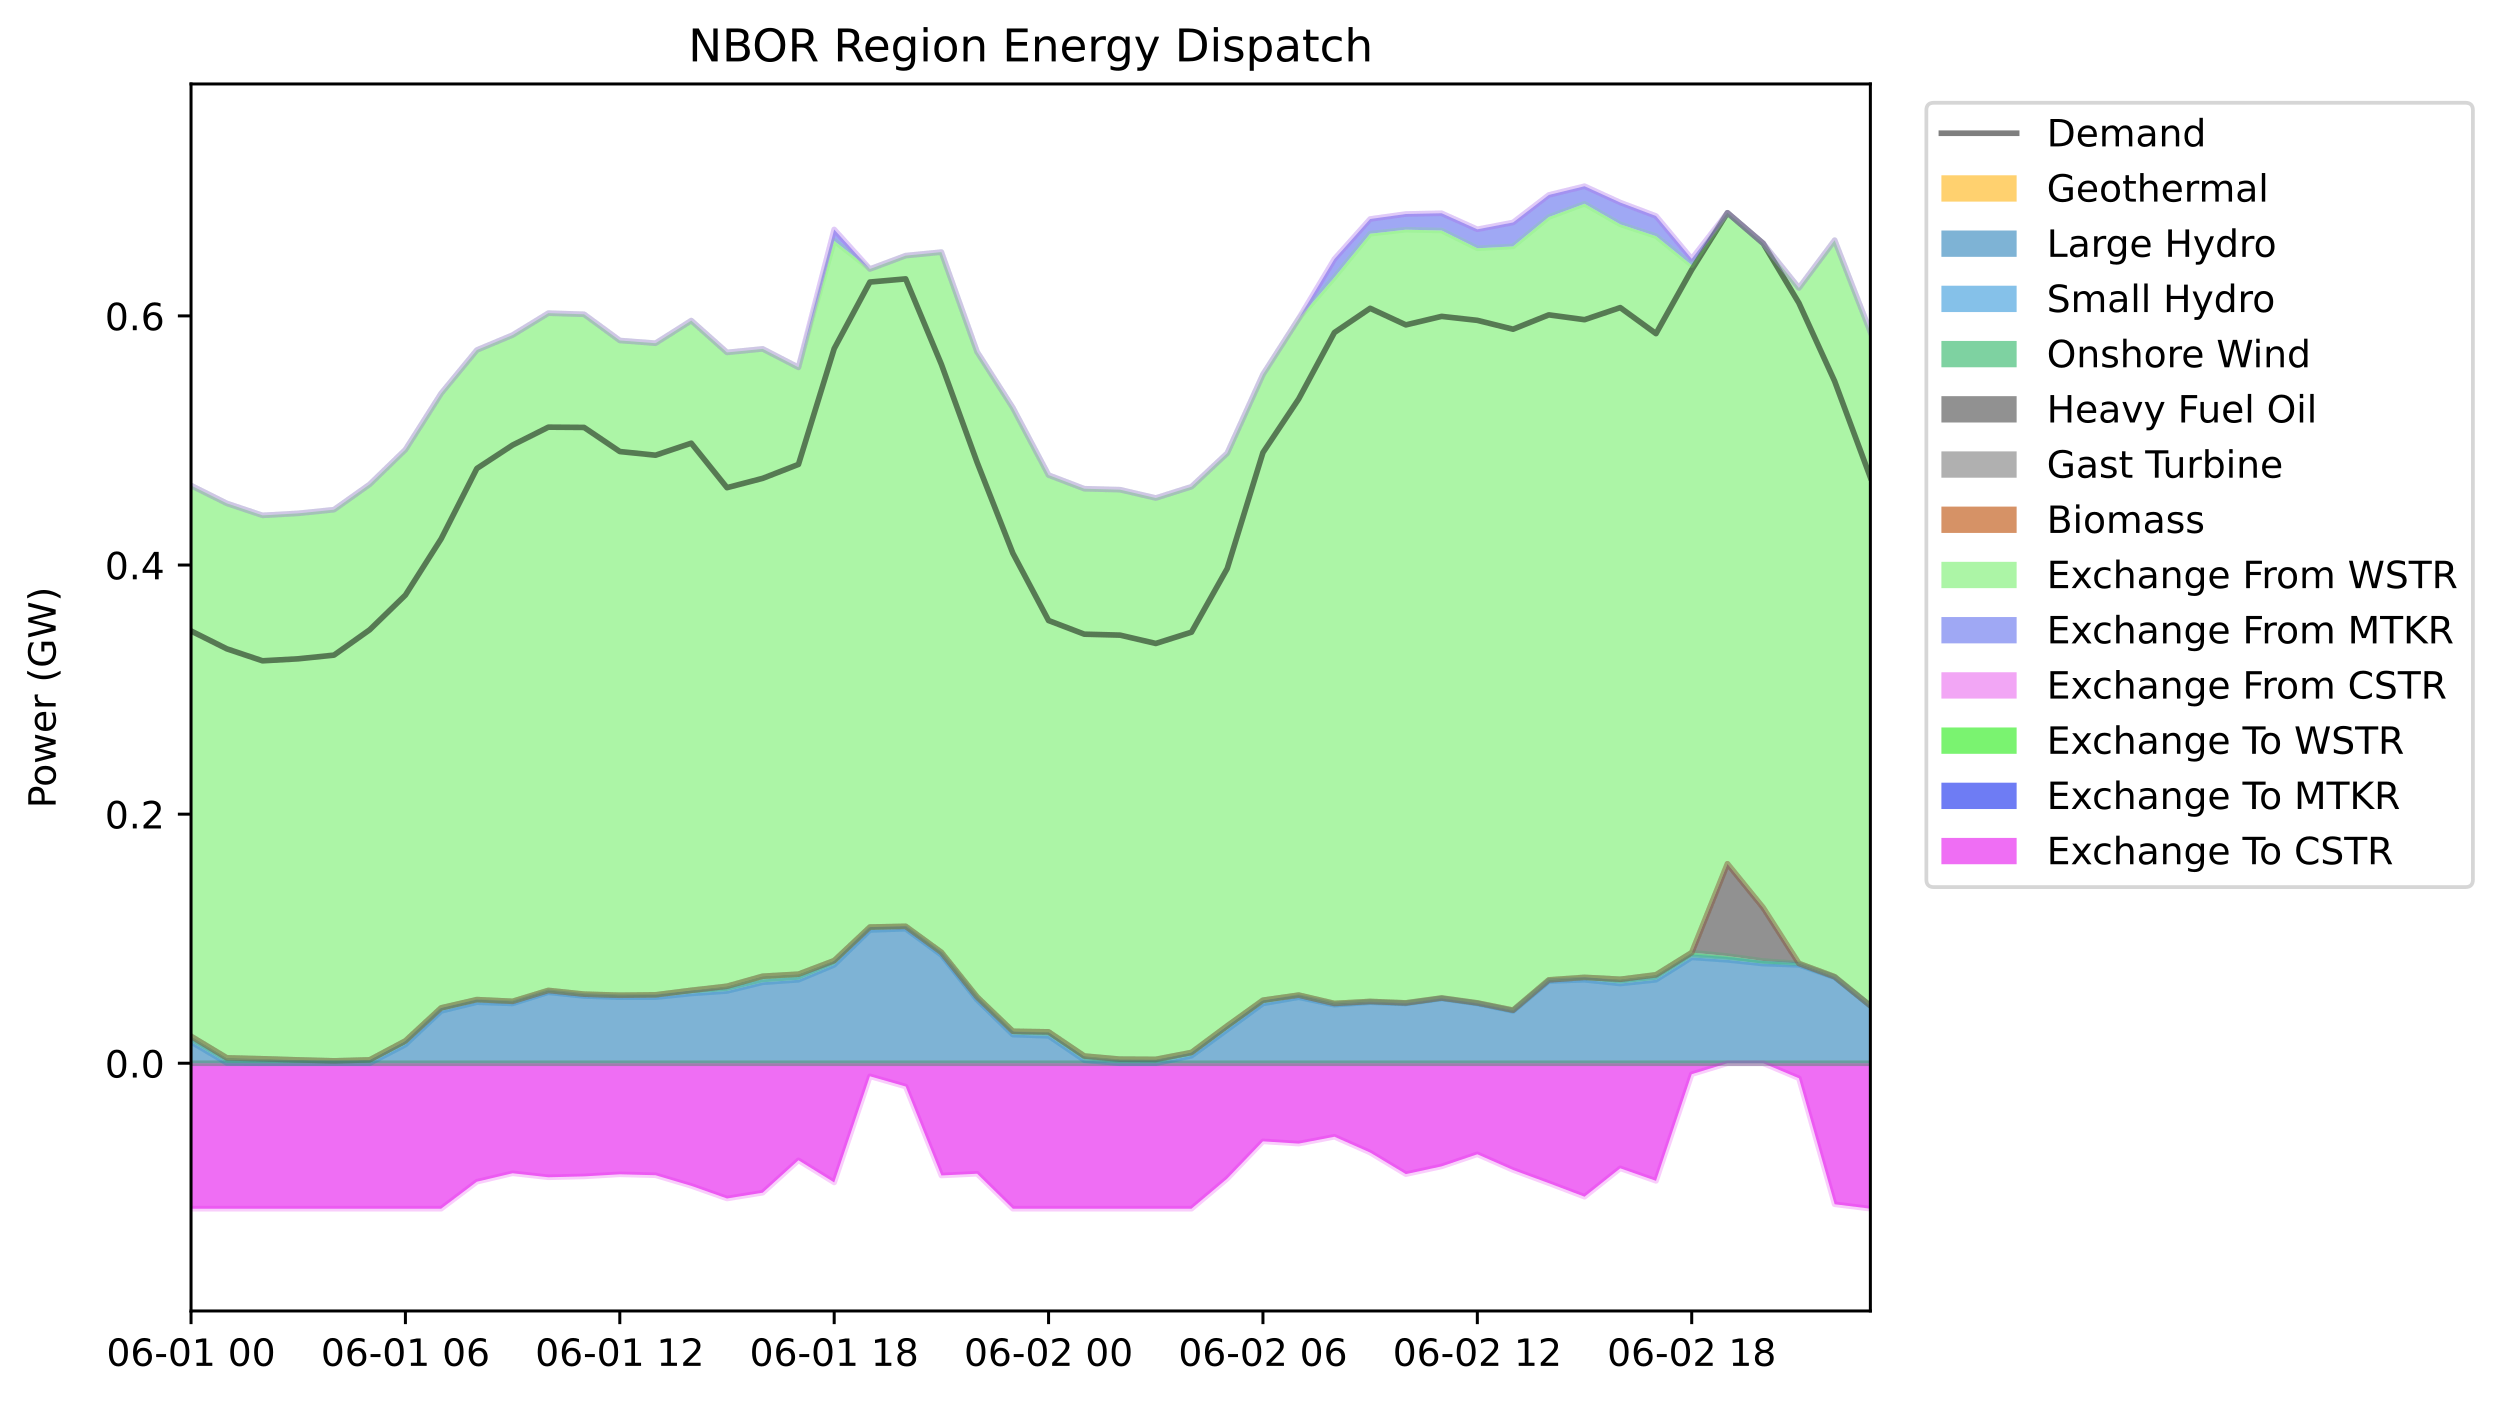 <?xml version="1.0" encoding="utf-8" standalone="no"?>
<!DOCTYPE svg PUBLIC "-//W3C//DTD SVG 1.1//EN"
  "http://www.w3.org/Graphics/SVG/1.1/DTD/svg11.dtd">
<!-- Created with matplotlib (https://matplotlib.org/) -->
<svg height="372.356pt" version="1.1" viewBox="0 0 664.549 372.356" width="664.549pt" xmlns="http://www.w3.org/2000/svg" xmlns:xlink="http://www.w3.org/1999/xlink">
 <defs>
  <style type="text/css">
*{stroke-linecap:butt;stroke-linejoin:round;}
  </style>
 </defs>
 <g id="figure_1">
  <g id="patch_1">
   <path d="M 0 372.356 
L 664.549 372.356 
L 664.549 0 
L 0 0 
z
" style="fill:#ffffff;"/>
  </g>
  <g id="axes_1">
   <g id="patch_2">
    <path d="M 50.781 348.478 
L 497.181 348.478 
L 497.181 22.318 
L 50.781 22.318 
z
" style="fill:#ffffff;"/>
   </g>
   <g id="PolyCollection_1">
    <path clip-path="url(#pf1fac90d75)" d="M 50.781 282.634 
L 50.781 282.634 
L 60.279 282.634 
L 69.777 282.634 
L 79.275 282.634 
L 88.773 282.634 
L 98.271 282.634 
L 107.768 282.634 
L 117.266 282.634 
L 126.764 282.634 
L 136.262 282.634 
L 145.76 282.634 
L 155.258 282.634 
L 164.756 282.634 
L 174.254 282.634 
L 183.751 282.634 
L 193.249 282.634 
L 202.747 282.634 
L 212.245 282.634 
L 221.743 282.634 
L 231.241 282.634 
L 240.739 282.634 
L 250.237 282.634 
L 259.734 282.634 
L 269.232 282.634 
L 278.73 282.634 
L 288.228 282.634 
L 297.726 282.634 
L 307.224 282.634 
L 316.722 282.634 
L 326.22 282.634 
L 335.717 282.634 
L 345.215 282.634 
L 354.713 282.634 
L 364.211 282.634 
L 373.709 282.634 
L 383.207 282.634 
L 392.705 282.634 
L 402.203 282.634 
L 411.7 282.634 
L 421.198 282.634 
L 430.696 282.634 
L 440.194 282.634 
L 449.692 282.634 
L 459.19 282.634 
L 468.688 282.634 
L 478.186 282.634 
L 487.683 282.634 
L 497.181 282.634 
L 497.181 282.634 
L 497.181 282.634 
L 487.683 282.634 
L 478.186 282.634 
L 468.688 282.634 
L 459.19 282.634 
L 449.692 282.634 
L 440.194 282.634 
L 430.696 282.634 
L 421.198 282.634 
L 411.7 282.634 
L 402.203 282.634 
L 392.705 282.634 
L 383.207 282.634 
L 373.709 282.634 
L 364.211 282.634 
L 354.713 282.634 
L 345.215 282.634 
L 335.717 282.634 
L 326.22 282.634 
L 316.722 282.634 
L 307.224 282.634 
L 297.726 282.634 
L 288.228 282.634 
L 278.73 282.634 
L 269.232 282.634 
L 259.734 282.634 
L 250.237 282.634 
L 240.739 282.634 
L 231.241 282.634 
L 221.743 282.634 
L 212.245 282.634 
L 202.747 282.634 
L 193.249 282.634 
L 183.751 282.634 
L 174.254 282.634 
L 164.756 282.634 
L 155.258 282.634 
L 145.76 282.634 
L 136.262 282.634 
L 126.764 282.634 
L 117.266 282.634 
L 107.768 282.634 
L 98.271 282.634 
L 88.773 282.634 
L 79.275 282.634 
L 69.777 282.634 
L 60.279 282.634 
L 50.781 282.634 
z
" style="fill:#ffb30f;fill-opacity:0.6;"/>
   </g>
   <g id="PolyCollection_2">
    <path clip-path="url(#pf1fac90d75)" d="M 50.781 282.634 
L 50.781 276.937 
L 60.279 282.544 
L 69.777 282.634 
L 79.275 282.634 
L 88.773 282.634 
L 98.271 282.634 
L 107.768 277.667 
L 117.266 268.728 
L 126.764 266.41 
L 136.262 266.741 
L 145.76 263.761 
L 155.258 264.755 
L 164.756 265.086 
L 174.254 265.086 
L 183.751 264.092 
L 193.249 263.43 
L 202.747 261.113 
L 212.245 260.45 
L 221.743 256.477 
L 231.241 247.207 
L 240.739 246.875 
L 250.237 253.828 
L 259.734 265.748 
L 269.232 275.019 
L 278.73 275.35 
L 288.228 281.823 
L 297.726 282.634 
L 307.224 282.634 
L 316.722 280.642 
L 326.22 273.694 
L 335.717 266.741 
L 345.215 265.086 
L 354.713 267.072 
L 364.211 266.41 
L 373.709 266.741 
L 383.207 265.417 
L 392.705 266.741 
L 402.203 268.728 
L 411.7 260.781 
L 421.198 260.45 
L 430.696 261.444 
L 440.194 260.45 
L 449.692 254.491 
L 459.19 255.153 
L 468.688 256.146 
L 478.186 256.477 
L 487.683 259.788 
L 497.181 267.403 
L 497.181 282.634 
L 497.181 282.634 
L 487.683 282.634 
L 478.186 282.634 
L 468.688 282.634 
L 459.19 282.634 
L 449.692 282.634 
L 440.194 282.634 
L 430.696 282.634 
L 421.198 282.634 
L 411.7 282.634 
L 402.203 282.634 
L 392.705 282.634 
L 383.207 282.634 
L 373.709 282.634 
L 364.211 282.634 
L 354.713 282.634 
L 345.215 282.634 
L 335.717 282.634 
L 326.22 282.634 
L 316.722 282.634 
L 307.224 282.634 
L 297.726 282.634 
L 288.228 282.634 
L 278.73 282.634 
L 269.232 282.634 
L 259.734 282.634 
L 250.237 282.634 
L 240.739 282.634 
L 231.241 282.634 
L 221.743 282.634 
L 212.245 282.634 
L 202.747 282.634 
L 193.249 282.634 
L 183.751 282.634 
L 174.254 282.634 
L 164.756 282.634 
L 155.258 282.634 
L 145.76 282.634 
L 136.262 282.634 
L 126.764 282.634 
L 117.266 282.634 
L 107.768 282.634 
L 98.271 282.634 
L 88.773 282.634 
L 79.275 282.634 
L 69.777 282.634 
L 60.279 282.634 
L 50.781 282.634 
z
" style="fill:#2980b9;fill-opacity:0.6;"/>
   </g>
   <g id="PolyCollection_3">
    <path clip-path="url(#pf1fac90d75)" d="M 50.781 276.937 
L 50.781 276.937 
L 60.279 282.544 
L 69.777 282.634 
L 79.275 282.634 
L 88.773 282.634 
L 98.271 282.634 
L 107.768 277.667 
L 117.266 268.728 
L 126.764 266.41 
L 136.262 266.741 
L 145.76 263.761 
L 155.258 264.755 
L 164.756 265.086 
L 174.254 265.086 
L 183.751 264.092 
L 193.249 263.43 
L 202.747 261.113 
L 212.245 260.45 
L 221.743 256.477 
L 231.241 247.207 
L 240.739 246.875 
L 250.237 253.828 
L 259.734 265.748 
L 269.232 275.019 
L 278.73 275.35 
L 288.228 281.823 
L 297.726 282.634 
L 307.224 282.634 
L 316.722 280.642 
L 326.22 273.694 
L 335.717 266.741 
L 345.215 265.086 
L 354.713 267.072 
L 364.211 266.41 
L 373.709 266.741 
L 383.207 265.417 
L 392.705 266.741 
L 402.203 268.728 
L 411.7 260.781 
L 421.198 260.45 
L 430.696 261.444 
L 440.194 260.45 
L 449.692 254.491 
L 459.19 255.153 
L 468.688 256.146 
L 478.186 256.477 
L 487.683 259.788 
L 497.181 267.403 
L 497.181 267.403 
L 497.181 267.403 
L 487.683 259.788 
L 478.186 256.477 
L 468.688 256.146 
L 459.19 255.153 
L 449.692 254.491 
L 440.194 260.45 
L 430.696 261.444 
L 421.198 260.45 
L 411.7 260.781 
L 402.203 268.728 
L 392.705 266.741 
L 383.207 265.417 
L 373.709 266.741 
L 364.211 266.41 
L 354.713 267.072 
L 345.215 265.086 
L 335.717 266.741 
L 326.22 273.694 
L 316.722 280.642 
L 307.224 282.634 
L 297.726 282.634 
L 288.228 281.823 
L 278.73 275.35 
L 269.232 275.019 
L 259.734 265.748 
L 250.237 253.828 
L 240.739 246.875 
L 231.241 247.207 
L 221.743 256.477 
L 212.245 260.45 
L 202.747 261.113 
L 193.249 263.43 
L 183.751 264.092 
L 174.254 265.086 
L 164.756 265.086 
L 155.258 264.755 
L 145.76 263.761 
L 136.262 266.741 
L 126.764 266.41 
L 117.266 268.728 
L 107.768 277.667 
L 98.271 282.634 
L 88.773 282.634 
L 79.275 282.634 
L 69.777 282.634 
L 60.279 282.544 
L 50.781 276.937 
z
" style="fill:#3498db;fill-opacity:0.6;"/>
   </g>
   <g id="PolyCollection_4">
    <path clip-path="url(#pf1fac90d75)" d="M 50.781 276.937 
L 50.781 275.456 
L 60.279 281.195 
L 69.777 281.442 
L 79.275 281.74 
L 88.773 281.996 
L 98.271 281.731 
L 107.768 276.682 
L 117.266 267.908 
L 126.764 265.715 
L 136.262 266.17 
L 145.76 263.273 
L 155.258 264.266 
L 164.756 264.556 
L 174.254 264.448 
L 183.751 263.248 
L 193.249 262.164 
L 202.747 259.498 
L 212.245 258.952 
L 221.743 255.343 
L 231.241 246.428 
L 240.739 246.23 
L 250.237 253.15 
L 259.734 265.011 
L 269.232 274.133 
L 278.73 274.29 
L 288.228 280.706 
L 297.726 281.549 
L 307.224 281.599 
L 316.722 279.757 
L 326.22 272.693 
L 335.717 265.872 
L 345.215 264.515 
L 354.713 266.733 
L 364.211 266.203 
L 373.709 266.592 
L 383.207 265.284 
L 392.705 266.592 
L 402.203 268.521 
L 411.7 260.475 
L 421.198 259.805 
L 430.696 260.31 
L 440.194 259.118 
L 449.692 253.216 
L 459.19 254.135 
L 468.688 255.451 
L 478.186 256.105 
L 487.683 259.623 
L 497.181 267.345 
L 497.181 267.403 
L 497.181 267.403 
L 487.683 259.788 
L 478.186 256.477 
L 468.688 256.146 
L 459.19 255.153 
L 449.692 254.491 
L 440.194 260.45 
L 430.696 261.444 
L 421.198 260.45 
L 411.7 260.781 
L 402.203 268.728 
L 392.705 266.741 
L 383.207 265.417 
L 373.709 266.741 
L 364.211 266.41 
L 354.713 267.072 
L 345.215 265.086 
L 335.717 266.741 
L 326.22 273.694 
L 316.722 280.642 
L 307.224 282.634 
L 297.726 282.634 
L 288.228 281.823 
L 278.73 275.35 
L 269.232 275.019 
L 259.734 265.748 
L 250.237 253.828 
L 240.739 246.875 
L 231.241 247.207 
L 221.743 256.477 
L 212.245 260.45 
L 202.747 261.113 
L 193.249 263.43 
L 183.751 264.092 
L 174.254 265.086 
L 164.756 265.086 
L 155.258 264.755 
L 145.76 263.761 
L 136.262 266.741 
L 126.764 266.41 
L 117.266 268.728 
L 107.768 277.667 
L 98.271 282.634 
L 88.773 282.634 
L 79.275 282.634 
L 69.777 282.634 
L 60.279 282.544 
L 50.781 276.937 
z
" style="fill:#28b463;fill-opacity:0.6;"/>
   </g>
   <g id="PolyCollection_5">
    <path clip-path="url(#pf1fac90d75)" d="M 50.781 275.456 
L 50.781 275.456 
L 60.279 281.195 
L 69.777 281.442 
L 79.275 281.74 
L 88.773 281.996 
L 98.271 281.731 
L 107.768 276.682 
L 117.266 267.908 
L 126.764 265.715 
L 136.262 266.17 
L 145.76 263.273 
L 155.258 264.266 
L 164.756 264.556 
L 174.254 264.448 
L 183.751 263.248 
L 193.249 262.164 
L 202.747 259.498 
L 212.245 258.952 
L 221.743 255.343 
L 231.241 246.428 
L 240.739 246.23 
L 250.237 253.15 
L 259.734 265.011 
L 269.232 274.133 
L 278.73 274.29 
L 288.228 280.706 
L 297.726 281.549 
L 307.224 281.599 
L 316.722 279.757 
L 326.22 272.693 
L 335.717 265.872 
L 345.215 264.515 
L 354.713 266.733 
L 364.211 266.203 
L 373.709 266.592 
L 383.207 265.284 
L 392.705 266.592 
L 402.203 268.521 
L 411.7 260.475 
L 421.198 259.805 
L 430.696 260.31 
L 440.194 259.118 
L 449.692 253.216 
L 459.19 229.601 
L 468.688 241.285 
L 478.186 256.105 
L 487.683 259.623 
L 497.181 267.345 
L 497.181 267.345 
L 497.181 267.345 
L 487.683 259.623 
L 478.186 256.105 
L 468.688 255.451 
L 459.19 254.135 
L 449.692 253.216 
L 440.194 259.118 
L 430.696 260.31 
L 421.198 259.805 
L 411.7 260.475 
L 402.203 268.521 
L 392.705 266.592 
L 383.207 265.284 
L 373.709 266.592 
L 364.211 266.203 
L 354.713 266.733 
L 345.215 264.515 
L 335.717 265.872 
L 326.22 272.693 
L 316.722 279.757 
L 307.224 281.599 
L 297.726 281.549 
L 288.228 280.706 
L 278.73 274.29 
L 269.232 274.133 
L 259.734 265.011 
L 250.237 253.15 
L 240.739 246.23 
L 231.241 246.428 
L 221.743 255.343 
L 212.245 258.952 
L 202.747 259.498 
L 193.249 262.164 
L 183.751 263.248 
L 174.254 264.448 
L 164.756 264.556 
L 155.258 264.266 
L 145.76 263.273 
L 136.262 266.17 
L 126.764 265.715 
L 117.266 267.908 
L 107.768 276.682 
L 98.271 281.731 
L 88.773 281.996 
L 79.275 281.74 
L 69.777 281.442 
L 60.279 281.195 
L 50.781 275.456 
z
" style="fill:#494949;fill-opacity:0.6;"/>
   </g>
   <g id="PolyCollection_6">
    <path clip-path="url(#pf1fac90d75)" d="M 50.781 275.456 
L 50.781 275.456 
L 60.279 281.195 
L 69.777 281.442 
L 79.275 281.74 
L 88.773 281.996 
L 98.271 281.731 
L 107.768 276.682 
L 117.266 267.908 
L 126.764 265.715 
L 136.262 266.17 
L 145.76 263.273 
L 155.258 264.266 
L 164.756 264.556 
L 174.254 264.448 
L 183.751 263.248 
L 193.249 262.164 
L 202.747 259.498 
L 212.245 258.952 
L 221.743 255.343 
L 231.241 246.428 
L 240.739 246.23 
L 250.237 253.15 
L 259.734 265.011 
L 269.232 274.133 
L 278.73 274.29 
L 288.228 280.706 
L 297.726 281.549 
L 307.224 281.599 
L 316.722 279.757 
L 326.22 272.693 
L 335.717 265.872 
L 345.215 264.515 
L 354.713 266.733 
L 364.211 266.203 
L 373.709 266.592 
L 383.207 265.284 
L 392.705 266.592 
L 402.203 268.521 
L 411.7 260.475 
L 421.198 259.805 
L 430.696 260.31 
L 440.194 259.118 
L 449.692 253.216 
L 459.19 229.601 
L 468.688 241.285 
L 478.186 256.105 
L 487.683 259.623 
L 497.181 267.345 
L 497.181 267.345 
L 497.181 267.345 
L 487.683 259.623 
L 478.186 256.105 
L 468.688 241.285 
L 459.19 229.601 
L 449.692 253.216 
L 440.194 259.118 
L 430.696 260.31 
L 421.198 259.805 
L 411.7 260.475 
L 402.203 268.521 
L 392.705 266.592 
L 383.207 265.284 
L 373.709 266.592 
L 364.211 266.203 
L 354.713 266.733 
L 345.215 264.515 
L 335.717 265.872 
L 326.22 272.693 
L 316.722 279.757 
L 307.224 281.599 
L 297.726 281.549 
L 288.228 280.706 
L 278.73 274.29 
L 269.232 274.133 
L 259.734 265.011 
L 250.237 253.15 
L 240.739 246.23 
L 231.241 246.428 
L 221.743 255.343 
L 212.245 258.952 
L 202.747 259.498 
L 193.249 262.164 
L 183.751 263.248 
L 174.254 264.448 
L 164.756 264.556 
L 155.258 264.266 
L 145.76 263.273 
L 136.262 266.17 
L 126.764 265.715 
L 117.266 267.908 
L 107.768 276.682 
L 98.271 281.731 
L 88.773 281.996 
L 79.275 281.74 
L 69.777 281.442 
L 60.279 281.195 
L 50.781 275.456 
z
" style="fill:#7c7c7c;fill-opacity:0.6;"/>
   </g>
   <g id="PolyCollection_7">
    <path clip-path="url(#pf1fac90d75)" d="M 50.781 275.456 
L 50.781 275.456 
L 60.279 281.195 
L 69.777 281.442 
L 79.275 281.74 
L 88.773 281.996 
L 98.271 281.731 
L 107.768 276.682 
L 117.266 267.908 
L 126.764 265.715 
L 136.262 266.17 
L 145.76 263.273 
L 155.258 264.266 
L 164.756 264.556 
L 174.254 264.448 
L 183.751 263.248 
L 193.249 262.164 
L 202.747 259.498 
L 212.245 258.952 
L 221.743 255.343 
L 231.241 246.428 
L 240.739 246.23 
L 250.237 253.15 
L 259.734 265.011 
L 269.232 274.133 
L 278.73 274.29 
L 288.228 280.706 
L 297.726 281.549 
L 307.224 281.599 
L 316.722 279.757 
L 326.22 272.693 
L 335.717 265.872 
L 345.215 264.515 
L 354.713 266.733 
L 364.211 266.203 
L 373.709 266.592 
L 383.207 265.284 
L 392.705 266.592 
L 402.203 268.521 
L 411.7 260.475 
L 421.198 259.805 
L 430.696 260.31 
L 440.194 259.118 
L 449.692 253.216 
L 459.19 229.601 
L 468.688 241.285 
L 478.186 256.105 
L 487.683 259.623 
L 497.181 267.345 
L 497.181 267.345 
L 497.181 267.345 
L 487.683 259.623 
L 478.186 256.105 
L 468.688 241.285 
L 459.19 229.601 
L 449.692 253.216 
L 440.194 259.118 
L 430.696 260.31 
L 421.198 259.805 
L 411.7 260.475 
L 402.203 268.521 
L 392.705 266.592 
L 383.207 265.284 
L 373.709 266.592 
L 364.211 266.203 
L 354.713 266.733 
L 345.215 264.515 
L 335.717 265.872 
L 326.22 272.693 
L 316.722 279.757 
L 307.224 281.599 
L 297.726 281.549 
L 288.228 280.706 
L 278.73 274.29 
L 269.232 274.133 
L 259.734 265.011 
L 250.237 253.15 
L 240.739 246.23 
L 231.241 246.428 
L 221.743 255.343 
L 212.245 258.952 
L 202.747 259.498 
L 193.249 262.164 
L 183.751 263.248 
L 174.254 264.448 
L 164.756 264.556 
L 155.258 264.266 
L 145.76 263.273 
L 136.262 266.17 
L 126.764 265.715 
L 117.266 267.908 
L 107.768 276.682 
L 98.271 281.731 
L 88.773 281.996 
L 79.275 281.74 
L 69.777 281.442 
L 60.279 281.195 
L 50.781 275.456 
z
" style="fill:#ba4a00;fill-opacity:0.6;"/>
   </g>
   <g id="PolyCollection_8">
    <path clip-path="url(#pf1fac90d75)" d="M 50.781 275.456 
L 50.781 129.055 
L 60.279 133.803 
L 69.777 136.992 
L 79.275 136.459 
L 88.773 135.482 
L 98.271 128.744 
L 107.768 119.517 
L 117.266 104.564 
L 126.764 93.037 
L 136.262 89.061 
L 145.76 83.239 
L 155.258 83.544 
L 164.756 90.506 
L 174.254 91.235 
L 183.751 85.214 
L 193.249 93.68 
L 202.747 92.741 
L 212.245 97.648 
L 221.743 64.023 
L 231.241 71.504 
L 240.739 67.948 
L 250.237 67.016 
L 259.734 93.529 
L 269.232 108.385 
L 278.73 126.285 
L 288.228 129.911 
L 297.726 130.166 
L 307.224 132.381 
L 316.722 129.378 
L 326.22 120.457 
L 335.717 99.532 
L 345.215 84.691 
L 354.713 73.749 
L 364.211 62.131 
L 373.709 61.058 
L 383.207 61.269 
L 392.705 65.995 
L 402.203 65.501 
L 411.7 57.695 
L 421.198 54.169 
L 430.696 59.636 
L 440.194 62.771 
L 449.692 70.481 
L 459.19 56.559 
L 468.688 64.705 
L 478.186 76.555 
L 487.683 63.851 
L 497.181 88.226 
L 497.181 267.345 
L 497.181 267.345 
L 487.683 259.623 
L 478.186 256.105 
L 468.688 241.285 
L 459.19 229.601 
L 449.692 253.216 
L 440.194 259.118 
L 430.696 260.31 
L 421.198 259.805 
L 411.7 260.475 
L 402.203 268.521 
L 392.705 266.592 
L 383.207 265.284 
L 373.709 266.592 
L 364.211 266.203 
L 354.713 266.733 
L 345.215 264.515 
L 335.717 265.872 
L 326.22 272.693 
L 316.722 279.757 
L 307.224 281.599 
L 297.726 281.549 
L 288.228 280.706 
L 278.73 274.29 
L 269.232 274.133 
L 259.734 265.011 
L 250.237 253.15 
L 240.739 246.23 
L 231.241 246.428 
L 221.743 255.343 
L 212.245 258.952 
L 202.747 259.498 
L 193.249 262.164 
L 183.751 263.248 
L 174.254 264.448 
L 164.756 264.556 
L 155.258 264.266 
L 145.76 263.273 
L 136.262 266.17 
L 126.764 265.715 
L 117.266 267.908 
L 107.768 276.682 
L 98.271 281.731 
L 88.773 281.996 
L 79.275 281.74 
L 69.777 281.442 
L 60.279 281.195 
L 50.781 275.456 
z
" style="fill:#75ee6b;fill-opacity:0.6;"/>
   </g>
   <g id="PolyCollection_9">
    <path clip-path="url(#pf1fac90d75)" d="M 50.781 129.055 
L 50.781 129.055 
L 60.279 133.803 
L 69.777 136.992 
L 79.275 136.459 
L 88.773 135.482 
L 98.271 128.744 
L 107.768 119.517 
L 117.266 104.564 
L 126.764 93.037 
L 136.262 89.061 
L 145.76 83.239 
L 155.258 83.544 
L 164.756 90.506 
L 174.254 91.235 
L 183.751 85.214 
L 193.249 93.68 
L 202.747 92.741 
L 212.245 97.648 
L 221.743 60.996 
L 231.241 71.504 
L 240.739 67.948 
L 250.237 67.016 
L 259.734 93.529 
L 269.232 108.385 
L 278.73 126.285 
L 288.228 129.911 
L 297.726 130.166 
L 307.224 132.381 
L 316.722 129.378 
L 326.22 120.457 
L 335.717 99.532 
L 345.215 84.691 
L 354.713 68.858 
L 364.211 58.212 
L 373.709 56.885 
L 383.207 56.684 
L 392.705 60.955 
L 402.203 59.129 
L 411.7 51.821 
L 421.198 49.498 
L 430.696 53.834 
L 440.194 57.418 
L 449.692 68.805 
L 459.19 56.559 
L 468.688 64.705 
L 478.186 76.555 
L 487.683 63.851 
L 497.181 88.226 
L 497.181 88.226 
L 497.181 88.226 
L 487.683 63.851 
L 478.186 76.555 
L 468.688 64.705 
L 459.19 56.559 
L 449.692 70.481 
L 440.194 62.771 
L 430.696 59.636 
L 421.198 54.169 
L 411.7 57.695 
L 402.203 65.501 
L 392.705 65.995 
L 383.207 61.269 
L 373.709 61.058 
L 364.211 62.131 
L 354.713 73.749 
L 345.215 84.691 
L 335.717 99.532 
L 326.22 120.457 
L 316.722 129.378 
L 307.224 132.381 
L 297.726 130.166 
L 288.228 129.911 
L 278.73 126.285 
L 269.232 108.385 
L 259.734 93.529 
L 250.237 67.016 
L 240.739 67.948 
L 231.241 71.504 
L 221.743 64.023 
L 212.245 97.648 
L 202.747 92.741 
L 193.249 93.68 
L 183.751 85.214 
L 174.254 91.235 
L 164.756 90.506 
L 155.258 83.544 
L 145.76 83.239 
L 136.262 89.061 
L 126.764 93.037 
L 117.266 104.564 
L 107.768 119.517 
L 98.271 128.744 
L 88.773 135.482 
L 79.275 136.459 
L 69.777 136.992 
L 60.279 133.803 
L 50.781 129.055 
z
" style="fill:#606fed;fill-opacity:0.6;"/>
   </g>
   <g id="PolyCollection_10">
    <path clip-path="url(#pf1fac90d75)" d="M 50.781 129.055 
L 50.781 129.055 
L 60.279 133.803 
L 69.777 136.992 
L 79.275 136.459 
L 88.773 135.482 
L 98.271 128.744 
L 107.768 119.517 
L 117.266 104.564 
L 126.764 93.037 
L 136.262 89.061 
L 145.76 83.239 
L 155.258 83.544 
L 164.756 90.506 
L 174.254 91.235 
L 183.751 85.214 
L 193.249 93.68 
L 202.747 92.741 
L 212.245 97.648 
L 221.743 60.996 
L 231.241 71.504 
L 240.739 67.948 
L 250.237 67.016 
L 259.734 93.529 
L 269.232 108.385 
L 278.73 126.285 
L 288.228 129.911 
L 297.726 130.166 
L 307.224 132.381 
L 316.722 129.378 
L 326.22 120.457 
L 335.717 99.532 
L 345.215 84.691 
L 354.713 68.858 
L 364.211 58.212 
L 373.709 56.885 
L 383.207 56.684 
L 392.705 60.955 
L 402.203 59.129 
L 411.7 51.821 
L 421.198 49.498 
L 430.696 53.834 
L 440.194 57.418 
L 449.692 68.805 
L 459.19 56.559 
L 468.688 64.705 
L 478.186 76.555 
L 487.683 63.851 
L 497.181 88.226 
L 497.181 88.226 
L 497.181 88.226 
L 487.683 63.851 
L 478.186 76.555 
L 468.688 64.705 
L 459.19 56.559 
L 449.692 68.805 
L 440.194 57.418 
L 430.696 53.834 
L 421.198 49.498 
L 411.7 51.821 
L 402.203 59.129 
L 392.705 60.955 
L 383.207 56.684 
L 373.709 56.885 
L 364.211 58.212 
L 354.713 68.858 
L 345.215 84.691 
L 335.717 99.532 
L 326.22 120.457 
L 316.722 129.378 
L 307.224 132.381 
L 297.726 130.166 
L 288.228 129.911 
L 278.73 126.285 
L 269.232 108.385 
L 259.734 93.529 
L 250.237 67.016 
L 240.739 67.948 
L 231.241 71.504 
L 221.743 60.996 
L 212.245 97.648 
L 202.747 92.741 
L 193.249 93.68 
L 183.751 85.214 
L 174.254 91.235 
L 164.756 90.506 
L 155.258 83.544 
L 145.76 83.239 
L 136.262 89.061 
L 126.764 93.037 
L 117.266 104.564 
L 107.768 119.517 
L 98.271 128.744 
L 88.773 135.482 
L 79.275 136.459 
L 69.777 136.992 
L 60.279 133.803 
L 50.781 129.055 
z
" style="fill:#ea6bee;fill-opacity:0.6;"/>
   </g>
   <g id="PolyCollection_11">
    <path clip-path="url(#pf1fac90d75)" d="M 50.781 282.634 
L 50.781 282.634 
L 60.279 282.634 
L 69.777 282.634 
L 79.275 282.634 
L 88.773 282.634 
L 98.271 282.634 
L 107.768 282.634 
L 117.266 282.634 
L 126.764 282.634 
L 136.262 282.634 
L 145.76 282.634 
L 155.258 282.634 
L 164.756 282.634 
L 174.254 282.634 
L 183.751 282.634 
L 193.249 282.634 
L 202.747 282.634 
L 212.245 282.634 
L 221.743 282.634 
L 231.241 282.634 
L 240.739 282.634 
L 250.237 282.634 
L 259.734 282.634 
L 269.232 282.634 
L 278.73 282.634 
L 288.228 282.634 
L 297.726 282.634 
L 307.224 282.634 
L 316.722 282.634 
L 326.22 282.634 
L 335.717 282.634 
L 345.215 282.634 
L 354.713 282.634 
L 364.211 282.634 
L 373.709 282.634 
L 383.207 282.634 
L 392.705 282.634 
L 402.203 282.634 
L 411.7 282.634 
L 421.198 282.634 
L 430.696 282.634 
L 440.194 282.634 
L 449.692 282.634 
L 459.19 282.634 
L 468.688 282.634 
L 478.186 282.634 
L 487.683 282.634 
L 497.181 282.634 
L 497.181 282.634 
L 497.181 282.634 
L 487.683 282.634 
L 478.186 282.634 
L 468.688 282.634 
L 459.19 282.634 
L 449.692 282.634 
L 440.194 282.634 
L 430.696 282.634 
L 421.198 282.634 
L 411.7 282.634 
L 402.203 282.634 
L 392.705 282.634 
L 383.207 282.634 
L 373.709 282.634 
L 364.211 282.634 
L 354.713 282.634 
L 345.215 282.634 
L 335.717 282.634 
L 326.22 282.634 
L 316.722 282.634 
L 307.224 282.634 
L 297.726 282.634 
L 288.228 282.634 
L 278.73 282.634 
L 269.232 282.634 
L 259.734 282.634 
L 250.237 282.634 
L 240.739 282.634 
L 231.241 282.634 
L 221.743 282.634 
L 212.245 282.634 
L 202.747 282.634 
L 193.249 282.634 
L 183.751 282.634 
L 174.254 282.634 
L 164.756 282.634 
L 155.258 282.634 
L 145.76 282.634 
L 136.262 282.634 
L 126.764 282.634 
L 117.266 282.634 
L 107.768 282.634 
L 98.271 282.634 
L 88.773 282.634 
L 79.275 282.634 
L 69.777 282.634 
L 60.279 282.634 
L 50.781 282.634 
z
" style="fill:#22eb11;fill-opacity:0.6;"/>
   </g>
   <g id="PolyCollection_12">
    <path clip-path="url(#pf1fac90d75)" d="M 50.781 282.634 
L 50.781 282.634 
L 60.279 282.634 
L 69.777 282.634 
L 79.275 282.634 
L 88.773 282.634 
L 98.271 282.634 
L 107.768 282.634 
L 117.266 282.634 
L 126.764 282.634 
L 136.262 282.634 
L 145.76 282.634 
L 155.258 282.634 
L 164.756 282.634 
L 174.254 282.634 
L 183.751 282.634 
L 193.249 282.634 
L 202.747 282.634 
L 212.245 282.634 
L 221.743 282.634 
L 231.241 282.634 
L 240.739 282.634 
L 250.237 282.634 
L 259.734 282.634 
L 269.232 282.634 
L 278.73 282.634 
L 288.228 282.634 
L 297.726 282.634 
L 307.224 282.634 
L 316.722 282.634 
L 326.22 282.634 
L 335.717 282.634 
L 345.215 282.634 
L 354.713 282.634 
L 364.211 282.634 
L 373.709 282.634 
L 383.207 282.634 
L 392.705 282.634 
L 402.203 282.634 
L 411.7 282.634 
L 421.198 282.634 
L 430.696 282.634 
L 440.194 282.634 
L 449.692 282.634 
L 459.19 282.634 
L 468.688 282.634 
L 478.186 282.634 
L 487.683 282.634 
L 497.181 282.634 
L 497.181 282.634 
L 497.181 282.634 
L 487.683 282.634 
L 478.186 282.634 
L 468.688 282.634 
L 459.19 282.634 
L 449.692 282.634 
L 440.194 282.634 
L 430.696 282.634 
L 421.198 282.634 
L 411.7 282.634 
L 402.203 282.634 
L 392.705 282.634 
L 383.207 282.634 
L 373.709 282.634 
L 364.211 282.634 
L 354.713 282.634 
L 345.215 282.634 
L 335.717 282.634 
L 326.22 282.634 
L 316.722 282.634 
L 307.224 282.634 
L 297.726 282.634 
L 288.228 282.634 
L 278.73 282.634 
L 269.232 282.634 
L 259.734 282.634 
L 250.237 282.634 
L 240.739 282.634 
L 231.241 282.634 
L 221.743 282.634 
L 212.245 282.634 
L 202.747 282.634 
L 193.249 282.634 
L 183.751 282.634 
L 174.254 282.634 
L 164.756 282.634 
L 155.258 282.634 
L 145.76 282.634 
L 136.262 282.634 
L 126.764 282.634 
L 117.266 282.634 
L 107.768 282.634 
L 98.271 282.634 
L 88.773 282.634 
L 79.275 282.634 
L 69.777 282.634 
L 60.279 282.634 
L 50.781 282.634 
z
" style="fill:#0e25ec;fill-opacity:0.6;"/>
   </g>
   <g id="PolyCollection_13">
    <path clip-path="url(#pf1fac90d75)" d="M 50.781 282.634 
L 50.781 321.298 
L 60.279 321.298 
L 69.777 321.298 
L 79.275 321.298 
L 88.773 321.298 
L 98.271 321.298 
L 107.768 321.298 
L 117.266 321.298 
L 126.764 314.125 
L 136.262 311.88 
L 145.76 312.941 
L 155.258 312.709 
L 164.756 312.156 
L 174.254 312.401 
L 183.751 315.23 
L 193.249 318.585 
L 202.747 317.041 
L 212.245 308.432 
L 221.743 314.312 
L 231.241 286.103 
L 240.739 288.818 
L 250.237 312.463 
L 259.734 312.005 
L 269.232 321.298 
L 278.73 321.298 
L 288.228 321.298 
L 297.726 321.298 
L 307.224 321.298 
L 316.722 321.298 
L 326.22 313.307 
L 335.717 303.397 
L 345.215 303.997 
L 354.713 302.17 
L 364.211 306.379 
L 373.709 312.109 
L 383.207 310.05 
L 392.705 306.835 
L 402.203 311.014 
L 411.7 314.509 
L 421.198 318.116 
L 430.696 310.568 
L 440.194 313.894 
L 449.692 285.542 
L 459.19 282.634 
L 468.688 282.634 
L 478.186 286.627 
L 487.683 320.117 
L 497.181 321.298 
L 497.181 282.634 
L 497.181 282.634 
L 487.683 282.634 
L 478.186 282.634 
L 468.688 282.634 
L 459.19 282.634 
L 449.692 282.634 
L 440.194 282.634 
L 430.696 282.634 
L 421.198 282.634 
L 411.7 282.634 
L 402.203 282.634 
L 392.705 282.634 
L 383.207 282.634 
L 373.709 282.634 
L 364.211 282.634 
L 354.713 282.634 
L 345.215 282.634 
L 335.717 282.634 
L 326.22 282.634 
L 316.722 282.634 
L 307.224 282.634 
L 297.726 282.634 
L 288.228 282.634 
L 278.73 282.634 
L 269.232 282.634 
L 259.734 282.634 
L 250.237 282.634 
L 240.739 282.634 
L 231.241 282.634 
L 221.743 282.634 
L 212.245 282.634 
L 202.747 282.634 
L 193.249 282.634 
L 183.751 282.634 
L 174.254 282.634 
L 164.756 282.634 
L 155.258 282.634 
L 145.76 282.634 
L 136.262 282.634 
L 126.764 282.634 
L 117.266 282.634 
L 107.768 282.634 
L 98.271 282.634 
L 88.773 282.634 
L 79.275 282.634 
L 69.777 282.634 
L 60.279 282.634 
L 50.781 282.634 
z
" style="fill:#e50eec;fill-opacity:0.6;"/>
   </g>
   <g id="matplotlib.axis_1">
    <g id="xtick_1">
     <g id="line2d_1">
      <defs>
       <path d="M 0 0 
L 0 3.5 
" id="m43447a848b" style="stroke:#000000;stroke-width:0.8;"/>
      </defs>
      <g>
       <use style="stroke:#000000;stroke-width:0.8;" x="50.781" xlink:href="#m43447a848b" y="348.478"/>
      </g>
     </g>
     <g id="text_1">
      <!-- 06-01 00 -->
      <defs>
       <path d="M 31.781 66.406 
Q 24.172 66.406 20.328 58.906 
Q 16.5 51.422 16.5 36.375 
Q 16.5 21.391 20.328 13.891 
Q 24.172 6.391 31.781 6.391 
Q 39.453 6.391 43.281 13.891 
Q 47.125 21.391 47.125 36.375 
Q 47.125 51.422 43.281 58.906 
Q 39.453 66.406 31.781 66.406 
z
M 31.781 74.219 
Q 44.047 74.219 50.516 64.516 
Q 56.984 54.828 56.984 36.375 
Q 56.984 17.969 50.516 8.266 
Q 44.047 -1.422 31.781 -1.422 
Q 19.531 -1.422 13.062 8.266 
Q 6.594 17.969 6.594 36.375 
Q 6.594 54.828 13.062 64.516 
Q 19.531 74.219 31.781 74.219 
z
" id="DejaVuSans-48"/>
       <path d="M 33.016 40.375 
Q 26.375 40.375 22.484 35.828 
Q 18.609 31.297 18.609 23.391 
Q 18.609 15.531 22.484 10.953 
Q 26.375 6.391 33.016 6.391 
Q 39.656 6.391 43.531 10.953 
Q 47.406 15.531 47.406 23.391 
Q 47.406 31.297 43.531 35.828 
Q 39.656 40.375 33.016 40.375 
z
M 52.594 71.297 
L 52.594 62.312 
Q 48.875 64.062 45.094 64.984 
Q 41.312 65.922 37.594 65.922 
Q 27.828 65.922 22.672 59.328 
Q 17.531 52.734 16.797 39.406 
Q 19.672 43.656 24.016 45.922 
Q 28.375 48.188 33.594 48.188 
Q 44.578 48.188 50.953 41.516 
Q 57.328 34.859 57.328 23.391 
Q 57.328 12.156 50.688 5.359 
Q 44.047 -1.422 33.016 -1.422 
Q 20.359 -1.422 13.672 8.266 
Q 6.984 17.969 6.984 36.375 
Q 6.984 53.656 15.188 63.938 
Q 23.391 74.219 37.203 74.219 
Q 40.922 74.219 44.703 73.484 
Q 48.484 72.75 52.594 71.297 
z
" id="DejaVuSans-54"/>
       <path d="M 4.891 31.391 
L 31.203 31.391 
L 31.203 23.391 
L 4.891 23.391 
z
" id="DejaVuSans-45"/>
       <path d="M 12.406 8.297 
L 28.516 8.297 
L 28.516 63.922 
L 10.984 60.406 
L 10.984 69.391 
L 28.422 72.906 
L 38.281 72.906 
L 38.281 8.297 
L 54.391 8.297 
L 54.391 0 
L 12.406 0 
z
" id="DejaVuSans-49"/>
       <path id="DejaVuSans-32"/>
      </defs>
      <g transform="translate(28.301 363.077)scale(0.1 -0.1)">
       <use xlink:href="#DejaVuSans-48"/>
       <use x="63.623" xlink:href="#DejaVuSans-54"/>
       <use x="127.246" xlink:href="#DejaVuSans-45"/>
       <use x="163.33" xlink:href="#DejaVuSans-48"/>
       <use x="226.953" xlink:href="#DejaVuSans-49"/>
       <use x="290.576" xlink:href="#DejaVuSans-32"/>
       <use x="322.363" xlink:href="#DejaVuSans-48"/>
       <use x="385.986" xlink:href="#DejaVuSans-48"/>
      </g>
     </g>
    </g>
    <g id="xtick_2">
     <g id="line2d_2">
      <g>
       <use style="stroke:#000000;stroke-width:0.8;" x="107.768" xlink:href="#m43447a848b" y="348.478"/>
      </g>
     </g>
     <g id="text_2">
      <!-- 06-01 06 -->
      <g transform="translate(85.288 363.077)scale(0.1 -0.1)">
       <use xlink:href="#DejaVuSans-48"/>
       <use x="63.623" xlink:href="#DejaVuSans-54"/>
       <use x="127.246" xlink:href="#DejaVuSans-45"/>
       <use x="163.33" xlink:href="#DejaVuSans-48"/>
       <use x="226.953" xlink:href="#DejaVuSans-49"/>
       <use x="290.576" xlink:href="#DejaVuSans-32"/>
       <use x="322.363" xlink:href="#DejaVuSans-48"/>
       <use x="385.986" xlink:href="#DejaVuSans-54"/>
      </g>
     </g>
    </g>
    <g id="xtick_3">
     <g id="line2d_3">
      <g>
       <use style="stroke:#000000;stroke-width:0.8;" x="164.756" xlink:href="#m43447a848b" y="348.478"/>
      </g>
     </g>
     <g id="text_3">
      <!-- 06-01 12 -->
      <defs>
       <path d="M 19.188 8.297 
L 53.609 8.297 
L 53.609 0 
L 7.328 0 
L 7.328 8.297 
Q 12.938 14.109 22.625 23.891 
Q 32.328 33.688 34.812 36.531 
Q 39.547 41.844 41.422 45.531 
Q 43.312 49.219 43.312 52.781 
Q 43.312 58.594 39.234 62.25 
Q 35.156 65.922 28.609 65.922 
Q 23.969 65.922 18.812 64.312 
Q 13.672 62.703 7.812 59.422 
L 7.812 69.391 
Q 13.766 71.781 18.938 73 
Q 24.125 74.219 28.422 74.219 
Q 39.75 74.219 46.484 68.547 
Q 53.219 62.891 53.219 53.422 
Q 53.219 48.922 51.531 44.891 
Q 49.859 40.875 45.406 35.406 
Q 44.188 33.984 37.641 27.219 
Q 31.109 20.453 19.188 8.297 
z
" id="DejaVuSans-50"/>
      </defs>
      <g transform="translate(142.275 363.077)scale(0.1 -0.1)">
       <use xlink:href="#DejaVuSans-48"/>
       <use x="63.623" xlink:href="#DejaVuSans-54"/>
       <use x="127.246" xlink:href="#DejaVuSans-45"/>
       <use x="163.33" xlink:href="#DejaVuSans-48"/>
       <use x="226.953" xlink:href="#DejaVuSans-49"/>
       <use x="290.576" xlink:href="#DejaVuSans-32"/>
       <use x="322.363" xlink:href="#DejaVuSans-49"/>
       <use x="385.986" xlink:href="#DejaVuSans-50"/>
      </g>
     </g>
    </g>
    <g id="xtick_4">
     <g id="line2d_4">
      <g>
       <use style="stroke:#000000;stroke-width:0.8;" x="221.743" xlink:href="#m43447a848b" y="348.478"/>
      </g>
     </g>
     <g id="text_4">
      <!-- 06-01 18 -->
      <defs>
       <path d="M 31.781 34.625 
Q 24.75 34.625 20.719 30.859 
Q 16.703 27.094 16.703 20.516 
Q 16.703 13.922 20.719 10.156 
Q 24.75 6.391 31.781 6.391 
Q 38.812 6.391 42.859 10.172 
Q 46.922 13.969 46.922 20.516 
Q 46.922 27.094 42.891 30.859 
Q 38.875 34.625 31.781 34.625 
z
M 21.922 38.812 
Q 15.578 40.375 12.031 44.719 
Q 8.5 49.078 8.5 55.328 
Q 8.5 64.062 14.719 69.141 
Q 20.953 74.219 31.781 74.219 
Q 42.672 74.219 48.875 69.141 
Q 55.078 64.062 55.078 55.328 
Q 55.078 49.078 51.531 44.719 
Q 48 40.375 41.703 38.812 
Q 48.828 37.156 52.797 32.312 
Q 56.781 27.484 56.781 20.516 
Q 56.781 9.906 50.312 4.234 
Q 43.844 -1.422 31.781 -1.422 
Q 19.734 -1.422 13.25 4.234 
Q 6.781 9.906 6.781 20.516 
Q 6.781 27.484 10.781 32.312 
Q 14.797 37.156 21.922 38.812 
z
M 18.312 54.391 
Q 18.312 48.734 21.844 45.562 
Q 25.391 42.391 31.781 42.391 
Q 38.141 42.391 41.719 45.562 
Q 45.312 48.734 45.312 54.391 
Q 45.312 60.062 41.719 63.234 
Q 38.141 66.406 31.781 66.406 
Q 25.391 66.406 21.844 63.234 
Q 18.312 60.062 18.312 54.391 
z
" id="DejaVuSans-56"/>
      </defs>
      <g transform="translate(199.262 363.077)scale(0.1 -0.1)">
       <use xlink:href="#DejaVuSans-48"/>
       <use x="63.623" xlink:href="#DejaVuSans-54"/>
       <use x="127.246" xlink:href="#DejaVuSans-45"/>
       <use x="163.33" xlink:href="#DejaVuSans-48"/>
       <use x="226.953" xlink:href="#DejaVuSans-49"/>
       <use x="290.576" xlink:href="#DejaVuSans-32"/>
       <use x="322.363" xlink:href="#DejaVuSans-49"/>
       <use x="385.986" xlink:href="#DejaVuSans-56"/>
      </g>
     </g>
    </g>
    <g id="xtick_5">
     <g id="line2d_5">
      <g>
       <use style="stroke:#000000;stroke-width:0.8;" x="278.73" xlink:href="#m43447a848b" y="348.478"/>
      </g>
     </g>
     <g id="text_5">
      <!-- 06-02 00 -->
      <g transform="translate(256.25 363.077)scale(0.1 -0.1)">
       <use xlink:href="#DejaVuSans-48"/>
       <use x="63.623" xlink:href="#DejaVuSans-54"/>
       <use x="127.246" xlink:href="#DejaVuSans-45"/>
       <use x="163.33" xlink:href="#DejaVuSans-48"/>
       <use x="226.953" xlink:href="#DejaVuSans-50"/>
       <use x="290.576" xlink:href="#DejaVuSans-32"/>
       <use x="322.363" xlink:href="#DejaVuSans-48"/>
       <use x="385.986" xlink:href="#DejaVuSans-48"/>
      </g>
     </g>
    </g>
    <g id="xtick_6">
     <g id="line2d_6">
      <g>
       <use style="stroke:#000000;stroke-width:0.8;" x="335.717" xlink:href="#m43447a848b" y="348.478"/>
      </g>
     </g>
     <g id="text_6">
      <!-- 06-02 06 -->
      <g transform="translate(313.237 363.077)scale(0.1 -0.1)">
       <use xlink:href="#DejaVuSans-48"/>
       <use x="63.623" xlink:href="#DejaVuSans-54"/>
       <use x="127.246" xlink:href="#DejaVuSans-45"/>
       <use x="163.33" xlink:href="#DejaVuSans-48"/>
       <use x="226.953" xlink:href="#DejaVuSans-50"/>
       <use x="290.576" xlink:href="#DejaVuSans-32"/>
       <use x="322.363" xlink:href="#DejaVuSans-48"/>
       <use x="385.986" xlink:href="#DejaVuSans-54"/>
      </g>
     </g>
    </g>
    <g id="xtick_7">
     <g id="line2d_7">
      <g>
       <use style="stroke:#000000;stroke-width:0.8;" x="392.705" xlink:href="#m43447a848b" y="348.478"/>
      </g>
     </g>
     <g id="text_7">
      <!-- 06-02 12 -->
      <g transform="translate(370.224 363.077)scale(0.1 -0.1)">
       <use xlink:href="#DejaVuSans-48"/>
       <use x="63.623" xlink:href="#DejaVuSans-54"/>
       <use x="127.246" xlink:href="#DejaVuSans-45"/>
       <use x="163.33" xlink:href="#DejaVuSans-48"/>
       <use x="226.953" xlink:href="#DejaVuSans-50"/>
       <use x="290.576" xlink:href="#DejaVuSans-32"/>
       <use x="322.363" xlink:href="#DejaVuSans-49"/>
       <use x="385.986" xlink:href="#DejaVuSans-50"/>
      </g>
     </g>
    </g>
    <g id="xtick_8">
     <g id="line2d_8">
      <g>
       <use style="stroke:#000000;stroke-width:0.8;" x="449.692" xlink:href="#m43447a848b" y="348.478"/>
      </g>
     </g>
     <g id="text_8">
      <!-- 06-02 18 -->
      <g transform="translate(427.211 363.077)scale(0.1 -0.1)">
       <use xlink:href="#DejaVuSans-48"/>
       <use x="63.623" xlink:href="#DejaVuSans-54"/>
       <use x="127.246" xlink:href="#DejaVuSans-45"/>
       <use x="163.33" xlink:href="#DejaVuSans-48"/>
       <use x="226.953" xlink:href="#DejaVuSans-50"/>
       <use x="290.576" xlink:href="#DejaVuSans-32"/>
       <use x="322.363" xlink:href="#DejaVuSans-49"/>
       <use x="385.986" xlink:href="#DejaVuSans-56"/>
      </g>
     </g>
    </g>
   </g>
   <g id="matplotlib.axis_2">
    <g id="ytick_1">
     <g id="line2d_9">
      <defs>
       <path d="M 0 0 
L -3.5 0 
" id="m3e383d8737" style="stroke:#000000;stroke-width:0.8;"/>
      </defs>
      <g>
       <use style="stroke:#000000;stroke-width:0.8;" x="50.781" xlink:href="#m3e383d8737" y="282.634"/>
      </g>
     </g>
     <g id="text_9">
      <!-- 0.0 -->
      <defs>
       <path d="M 10.688 12.406 
L 21 12.406 
L 21 0 
L 10.688 0 
z
" id="DejaVuSans-46"/>
      </defs>
      <g transform="translate(27.878 286.433)scale(0.1 -0.1)">
       <use xlink:href="#DejaVuSans-48"/>
       <use x="63.623" xlink:href="#DejaVuSans-46"/>
       <use x="95.41" xlink:href="#DejaVuSans-48"/>
      </g>
     </g>
    </g>
    <g id="ytick_2">
     <g id="line2d_10">
      <g>
       <use style="stroke:#000000;stroke-width:0.8;" x="50.781" xlink:href="#m3e383d8737" y="216.415"/>
      </g>
     </g>
     <g id="text_10">
      <!-- 0.2 -->
      <g transform="translate(27.878 220.214)scale(0.1 -0.1)">
       <use xlink:href="#DejaVuSans-48"/>
       <use x="63.623" xlink:href="#DejaVuSans-46"/>
       <use x="95.41" xlink:href="#DejaVuSans-50"/>
      </g>
     </g>
    </g>
    <g id="ytick_3">
     <g id="line2d_11">
      <g>
       <use style="stroke:#000000;stroke-width:0.8;" x="50.781" xlink:href="#m3e383d8737" y="150.196"/>
      </g>
     </g>
     <g id="text_11">
      <!-- 0.4 -->
      <defs>
       <path d="M 37.797 64.312 
L 12.891 25.391 
L 37.797 25.391 
z
M 35.203 72.906 
L 47.609 72.906 
L 47.609 25.391 
L 58.016 25.391 
L 58.016 17.188 
L 47.609 17.188 
L 47.609 0 
L 37.797 0 
L 37.797 17.188 
L 4.891 17.188 
L 4.891 26.703 
z
" id="DejaVuSans-52"/>
      </defs>
      <g transform="translate(27.878 153.995)scale(0.1 -0.1)">
       <use xlink:href="#DejaVuSans-48"/>
       <use x="63.623" xlink:href="#DejaVuSans-46"/>
       <use x="95.41" xlink:href="#DejaVuSans-52"/>
      </g>
     </g>
    </g>
    <g id="ytick_4">
     <g id="line2d_12">
      <g>
       <use style="stroke:#000000;stroke-width:0.8;" x="50.781" xlink:href="#m3e383d8737" y="83.977"/>
      </g>
     </g>
     <g id="text_12">
      <!-- 0.6 -->
      <g transform="translate(27.878 87.776)scale(0.1 -0.1)">
       <use xlink:href="#DejaVuSans-48"/>
       <use x="63.623" xlink:href="#DejaVuSans-46"/>
       <use x="95.41" xlink:href="#DejaVuSans-54"/>
      </g>
     </g>
    </g>
    <g id="text_13">
     <!-- Power (GW) -->
     <defs>
      <path d="M 19.672 64.797 
L 19.672 37.406 
L 32.078 37.406 
Q 38.969 37.406 42.719 40.969 
Q 46.484 44.531 46.484 51.125 
Q 46.484 57.672 42.719 61.234 
Q 38.969 64.797 32.078 64.797 
z
M 9.812 72.906 
L 32.078 72.906 
Q 44.344 72.906 50.609 67.359 
Q 56.891 61.812 56.891 51.125 
Q 56.891 40.328 50.609 34.812 
Q 44.344 29.297 32.078 29.297 
L 19.672 29.297 
L 19.672 0 
L 9.812 0 
z
" id="DejaVuSans-80"/>
      <path d="M 30.609 48.391 
Q 23.391 48.391 19.188 42.75 
Q 14.984 37.109 14.984 27.297 
Q 14.984 17.484 19.156 11.844 
Q 23.344 6.203 30.609 6.203 
Q 37.797 6.203 41.984 11.859 
Q 46.188 17.531 46.188 27.297 
Q 46.188 37.016 41.984 42.703 
Q 37.797 48.391 30.609 48.391 
z
M 30.609 56 
Q 42.328 56 49.016 48.375 
Q 55.719 40.766 55.719 27.297 
Q 55.719 13.875 49.016 6.219 
Q 42.328 -1.422 30.609 -1.422 
Q 18.844 -1.422 12.172 6.219 
Q 5.516 13.875 5.516 27.297 
Q 5.516 40.766 12.172 48.375 
Q 18.844 56 30.609 56 
z
" id="DejaVuSans-111"/>
      <path d="M 4.203 54.688 
L 13.188 54.688 
L 24.422 12.016 
L 35.594 54.688 
L 46.188 54.688 
L 57.422 12.016 
L 68.609 54.688 
L 77.594 54.688 
L 63.281 0 
L 52.688 0 
L 40.922 44.828 
L 29.109 0 
L 18.5 0 
z
" id="DejaVuSans-119"/>
      <path d="M 56.203 29.594 
L 56.203 25.203 
L 14.891 25.203 
Q 15.484 15.922 20.484 11.062 
Q 25.484 6.203 34.422 6.203 
Q 39.594 6.203 44.453 7.469 
Q 49.312 8.734 54.109 11.281 
L 54.109 2.781 
Q 49.266 0.734 44.188 -0.344 
Q 39.109 -1.422 33.891 -1.422 
Q 20.797 -1.422 13.156 6.188 
Q 5.516 13.812 5.516 26.812 
Q 5.516 40.234 12.766 48.109 
Q 20.016 56 32.328 56 
Q 43.359 56 49.781 48.891 
Q 56.203 41.797 56.203 29.594 
z
M 47.219 32.234 
Q 47.125 39.594 43.094 43.984 
Q 39.062 48.391 32.422 48.391 
Q 24.906 48.391 20.391 44.141 
Q 15.875 39.891 15.188 32.172 
z
" id="DejaVuSans-101"/>
      <path d="M 41.109 46.297 
Q 39.594 47.172 37.812 47.578 
Q 36.031 48 33.891 48 
Q 26.266 48 22.188 43.047 
Q 18.109 38.094 18.109 28.812 
L 18.109 0 
L 9.078 0 
L 9.078 54.688 
L 18.109 54.688 
L 18.109 46.188 
Q 20.953 51.172 25.484 53.578 
Q 30.031 56 36.531 56 
Q 37.453 56 38.578 55.875 
Q 39.703 55.766 41.062 55.516 
z
" id="DejaVuSans-114"/>
      <path d="M 31 75.875 
Q 24.469 64.656 21.281 53.656 
Q 18.109 42.672 18.109 31.391 
Q 18.109 20.125 21.312 9.062 
Q 24.516 -2 31 -13.188 
L 23.188 -13.188 
Q 15.875 -1.703 12.234 9.375 
Q 8.594 20.453 8.594 31.391 
Q 8.594 42.281 12.203 53.312 
Q 15.828 64.359 23.188 75.875 
z
" id="DejaVuSans-40"/>
      <path d="M 59.516 10.406 
L 59.516 29.984 
L 43.406 29.984 
L 43.406 38.094 
L 69.281 38.094 
L 69.281 6.781 
Q 63.578 2.734 56.688 0.656 
Q 49.812 -1.422 42 -1.422 
Q 24.906 -1.422 15.25 8.562 
Q 5.609 18.562 5.609 36.375 
Q 5.609 54.25 15.25 64.234 
Q 24.906 74.219 42 74.219 
Q 49.125 74.219 55.547 72.453 
Q 61.969 70.703 67.391 67.281 
L 67.391 56.781 
Q 61.922 61.422 55.766 63.766 
Q 49.609 66.109 42.828 66.109 
Q 29.438 66.109 22.719 58.641 
Q 16.016 51.172 16.016 36.375 
Q 16.016 21.625 22.719 14.156 
Q 29.438 6.688 42.828 6.688 
Q 48.047 6.688 52.141 7.594 
Q 56.25 8.5 59.516 10.406 
z
" id="DejaVuSans-71"/>
      <path d="M 3.328 72.906 
L 13.281 72.906 
L 28.609 11.281 
L 43.891 72.906 
L 54.984 72.906 
L 70.312 11.281 
L 85.594 72.906 
L 95.609 72.906 
L 77.297 0 
L 64.891 0 
L 49.516 63.281 
L 33.984 0 
L 21.578 0 
z
" id="DejaVuSans-87"/>
      <path d="M 8.016 75.875 
L 15.828 75.875 
Q 23.141 64.359 26.781 53.312 
Q 30.422 42.281 30.422 31.391 
Q 30.422 20.453 26.781 9.375 
Q 23.141 -1.703 15.828 -13.188 
L 8.016 -13.188 
Q 14.5 -2 17.703 9.062 
Q 20.906 20.125 20.906 31.391 
Q 20.906 42.672 17.703 53.656 
Q 14.5 64.656 8.016 75.875 
z
" id="DejaVuSans-41"/>
     </defs>
     <g transform="translate(14.798 214.821)rotate(-90)scale(0.1 -0.1)">
      <use xlink:href="#DejaVuSans-80"/>
      <use x="56.678" xlink:href="#DejaVuSans-111"/>
      <use x="117.859" xlink:href="#DejaVuSans-119"/>
      <use x="199.646" xlink:href="#DejaVuSans-101"/>
      <use x="261.17" xlink:href="#DejaVuSans-114"/>
      <use x="302.283" xlink:href="#DejaVuSans-32"/>
      <use x="334.07" xlink:href="#DejaVuSans-40"/>
      <use x="373.084" xlink:href="#DejaVuSans-71"/>
      <use x="450.574" xlink:href="#DejaVuSans-87"/>
      <use x="549.451" xlink:href="#DejaVuSans-41"/>
     </g>
    </g>
   </g>
   <g id="line2d_13">
    <path clip-path="url(#pf1fac90d75)" d="M 50.781 167.72 
L 60.279 172.468 
L 69.777 175.656 
L 79.275 175.123 
L 88.773 174.146 
L 98.271 167.409 
L 107.768 158.181 
L 117.266 143.229 
L 126.764 124.529 
L 136.262 118.307 
L 145.76 113.546 
L 155.258 113.619 
L 164.756 120.029 
L 174.254 121.002 
L 183.751 117.811 
L 193.249 129.631 
L 202.747 127.148 
L 212.245 123.446 
L 221.743 92.674 
L 231.241 74.974 
L 240.739 74.133 
L 250.237 96.846 
L 259.734 122.9 
L 269.232 147.05 
L 278.73 164.95 
L 288.228 168.575 
L 297.726 168.83 
L 307.224 171.045 
L 316.722 168.042 
L 326.22 151.13 
L 335.717 120.295 
L 345.215 106.054 
L 354.713 88.394 
L 364.211 81.957 
L 373.709 86.361 
L 383.207 84.1 
L 392.705 85.156 
L 402.203 87.51 
L 411.7 83.696 
L 421.198 84.98 
L 430.696 81.769 
L 440.194 88.679 
L 449.692 71.713 
L 459.19 56.559 
L 468.688 64.705 
L 478.186 80.548 
L 487.683 101.334 
L 497.181 126.89 
" style="fill:none;stroke:#000000;stroke-linecap:square;stroke-opacity:0.5;stroke-width:1.5;"/>
   </g>
   <g id="line2d_14">
    <path clip-path="url(#pf1fac90d75)" d="M 50.781 282.634 
L 60.279 282.634 
L 69.777 282.634 
L 79.275 282.634 
L 88.773 282.634 
L 98.271 282.634 
L 107.768 282.634 
L 117.266 282.634 
L 126.764 282.634 
L 136.262 282.634 
L 145.76 282.634 
L 155.258 282.634 
L 164.756 282.634 
L 174.254 282.634 
L 183.751 282.634 
L 193.249 282.634 
L 202.747 282.634 
L 212.245 282.634 
L 221.743 282.634 
L 231.241 282.634 
L 240.739 282.634 
L 250.237 282.634 
L 259.734 282.634 
L 269.232 282.634 
L 278.73 282.634 
L 288.228 282.634 
L 297.726 282.634 
L 307.224 282.634 
L 316.722 282.634 
L 326.22 282.634 
L 335.717 282.634 
L 345.215 282.634 
L 354.713 282.634 
L 364.211 282.634 
L 373.709 282.634 
L 383.207 282.634 
L 392.705 282.634 
L 402.203 282.634 
L 411.7 282.634 
L 421.198 282.634 
L 430.696 282.634 
L 440.194 282.634 
L 449.692 282.634 
L 459.19 282.634 
L 468.688 282.634 
L 478.186 282.634 
L 487.683 282.634 
L 497.181 282.634 
" style="fill:none;stroke:#ffb30f;stroke-linecap:square;stroke-opacity:0.2;stroke-width:1.5;"/>
   </g>
   <g id="line2d_15">
    <path clip-path="url(#pf1fac90d75)" d="M 50.781 276.937 
L 60.279 282.544 
L 69.777 282.634 
L 79.275 282.634 
L 88.773 282.634 
L 98.271 282.634 
L 107.768 277.667 
L 117.266 268.728 
L 126.764 266.41 
L 136.262 266.741 
L 145.76 263.761 
L 155.258 264.755 
L 164.756 265.086 
L 174.254 265.086 
L 183.751 264.092 
L 193.249 263.43 
L 202.747 261.113 
L 212.245 260.45 
L 221.743 256.477 
L 231.241 247.207 
L 240.739 246.875 
L 250.237 253.828 
L 259.734 265.748 
L 269.232 275.019 
L 278.73 275.35 
L 288.228 281.823 
L 297.726 282.634 
L 307.224 282.634 
L 316.722 280.642 
L 326.22 273.694 
L 335.717 266.741 
L 345.215 265.086 
L 354.713 267.072 
L 364.211 266.41 
L 373.709 266.741 
L 383.207 265.417 
L 392.705 266.741 
L 402.203 268.728 
L 411.7 260.781 
L 421.198 260.45 
L 430.696 261.444 
L 440.194 260.45 
L 449.692 254.491 
L 459.19 255.153 
L 468.688 256.146 
L 478.186 256.477 
L 487.683 259.788 
L 497.181 267.403 
" style="fill:none;stroke:#2980b9;stroke-linecap:square;stroke-opacity:0.2;stroke-width:1.5;"/>
   </g>
   <g id="line2d_16">
    <path clip-path="url(#pf1fac90d75)" d="M 50.781 276.937 
L 60.279 282.544 
L 69.777 282.634 
L 79.275 282.634 
L 88.773 282.634 
L 98.271 282.634 
L 107.768 277.667 
L 117.266 268.728 
L 126.764 266.41 
L 136.262 266.741 
L 145.76 263.761 
L 155.258 264.755 
L 164.756 265.086 
L 174.254 265.086 
L 183.751 264.092 
L 193.249 263.43 
L 202.747 261.113 
L 212.245 260.45 
L 221.743 256.477 
L 231.241 247.207 
L 240.739 246.875 
L 250.237 253.828 
L 259.734 265.748 
L 269.232 275.019 
L 278.73 275.35 
L 288.228 281.823 
L 297.726 282.634 
L 307.224 282.634 
L 316.722 280.642 
L 326.22 273.694 
L 335.717 266.741 
L 345.215 265.086 
L 354.713 267.072 
L 364.211 266.41 
L 373.709 266.741 
L 383.207 265.417 
L 392.705 266.741 
L 402.203 268.728 
L 411.7 260.781 
L 421.198 260.45 
L 430.696 261.444 
L 440.194 260.45 
L 449.692 254.491 
L 459.19 255.153 
L 468.688 256.146 
L 478.186 256.477 
L 487.683 259.788 
L 497.181 267.403 
" style="fill:none;stroke:#3498db;stroke-linecap:square;stroke-opacity:0.2;stroke-width:1.5;"/>
   </g>
   <g id="line2d_17">
    <path clip-path="url(#pf1fac90d75)" d="M 50.781 275.456 
L 60.279 281.195 
L 69.777 281.442 
L 79.275 281.74 
L 88.773 281.996 
L 98.271 281.731 
L 107.768 276.682 
L 117.266 267.908 
L 126.764 265.715 
L 136.262 266.17 
L 145.76 263.273 
L 155.258 264.266 
L 164.756 264.556 
L 174.254 264.448 
L 183.751 263.248 
L 193.249 262.164 
L 202.747 259.498 
L 212.245 258.952 
L 221.743 255.343 
L 231.241 246.428 
L 240.739 246.23 
L 250.237 253.15 
L 259.734 265.011 
L 269.232 274.133 
L 278.73 274.29 
L 288.228 280.706 
L 297.726 281.549 
L 307.224 281.599 
L 316.722 279.757 
L 326.22 272.693 
L 335.717 265.872 
L 345.215 264.515 
L 354.713 266.733 
L 364.211 266.203 
L 373.709 266.592 
L 383.207 265.284 
L 392.705 266.592 
L 402.203 268.521 
L 411.7 260.475 
L 421.198 259.805 
L 430.696 260.31 
L 440.194 259.118 
L 449.692 253.216 
L 459.19 254.135 
L 468.688 255.451 
L 478.186 256.105 
L 487.683 259.623 
L 497.181 267.345 
" style="fill:none;stroke:#28b463;stroke-linecap:square;stroke-opacity:0.2;stroke-width:1.5;"/>
   </g>
   <g id="line2d_18">
    <path clip-path="url(#pf1fac90d75)" d="M 50.781 275.456 
L 60.279 281.195 
L 69.777 281.442 
L 79.275 281.74 
L 88.773 281.996 
L 98.271 281.731 
L 107.768 276.682 
L 117.266 267.908 
L 126.764 265.715 
L 136.262 266.17 
L 145.76 263.273 
L 155.258 264.266 
L 164.756 264.556 
L 174.254 264.448 
L 183.751 263.248 
L 193.249 262.164 
L 202.747 259.498 
L 212.245 258.952 
L 221.743 255.343 
L 231.241 246.428 
L 240.739 246.23 
L 250.237 253.15 
L 259.734 265.011 
L 269.232 274.133 
L 278.73 274.29 
L 288.228 280.706 
L 297.726 281.549 
L 307.224 281.599 
L 316.722 279.757 
L 326.22 272.693 
L 335.717 265.872 
L 345.215 264.515 
L 354.713 266.733 
L 364.211 266.203 
L 373.709 266.592 
L 383.207 265.284 
L 392.705 266.592 
L 402.203 268.521 
L 411.7 260.475 
L 421.198 259.805 
L 430.696 260.31 
L 440.194 259.118 
L 449.692 253.216 
L 459.19 229.601 
L 468.688 241.285 
L 478.186 256.105 
L 487.683 259.623 
L 497.181 267.345 
" style="fill:none;stroke:#494949;stroke-linecap:square;stroke-opacity:0.2;stroke-width:1.5;"/>
   </g>
   <g id="line2d_19">
    <path clip-path="url(#pf1fac90d75)" d="M 50.781 275.456 
L 60.279 281.195 
L 69.777 281.442 
L 79.275 281.74 
L 88.773 281.996 
L 98.271 281.731 
L 107.768 276.682 
L 117.266 267.908 
L 126.764 265.715 
L 136.262 266.17 
L 145.76 263.273 
L 155.258 264.266 
L 164.756 264.556 
L 174.254 264.448 
L 183.751 263.248 
L 193.249 262.164 
L 202.747 259.498 
L 212.245 258.952 
L 221.743 255.343 
L 231.241 246.428 
L 240.739 246.23 
L 250.237 253.15 
L 259.734 265.011 
L 269.232 274.133 
L 278.73 274.29 
L 288.228 280.706 
L 297.726 281.549 
L 307.224 281.599 
L 316.722 279.757 
L 326.22 272.693 
L 335.717 265.872 
L 345.215 264.515 
L 354.713 266.733 
L 364.211 266.203 
L 373.709 266.592 
L 383.207 265.284 
L 392.705 266.592 
L 402.203 268.521 
L 411.7 260.475 
L 421.198 259.805 
L 430.696 260.31 
L 440.194 259.118 
L 449.692 253.216 
L 459.19 229.601 
L 468.688 241.285 
L 478.186 256.105 
L 487.683 259.623 
L 497.181 267.345 
" style="fill:none;stroke:#7c7c7c;stroke-linecap:square;stroke-opacity:0.2;stroke-width:1.5;"/>
   </g>
   <g id="line2d_20">
    <path clip-path="url(#pf1fac90d75)" d="M 50.781 275.456 
L 60.279 281.195 
L 69.777 281.442 
L 79.275 281.74 
L 88.773 281.996 
L 98.271 281.731 
L 107.768 276.682 
L 117.266 267.908 
L 126.764 265.715 
L 136.262 266.17 
L 145.76 263.273 
L 155.258 264.266 
L 164.756 264.556 
L 174.254 264.448 
L 183.751 263.248 
L 193.249 262.164 
L 202.747 259.498 
L 212.245 258.952 
L 221.743 255.343 
L 231.241 246.428 
L 240.739 246.23 
L 250.237 253.15 
L 259.734 265.011 
L 269.232 274.133 
L 278.73 274.29 
L 288.228 280.706 
L 297.726 281.549 
L 307.224 281.599 
L 316.722 279.757 
L 326.22 272.693 
L 335.717 265.872 
L 345.215 264.515 
L 354.713 266.733 
L 364.211 266.203 
L 373.709 266.592 
L 383.207 265.284 
L 392.705 266.592 
L 402.203 268.521 
L 411.7 260.475 
L 421.198 259.805 
L 430.696 260.31 
L 440.194 259.118 
L 449.692 253.216 
L 459.19 229.601 
L 468.688 241.285 
L 478.186 256.105 
L 487.683 259.623 
L 497.181 267.345 
" style="fill:none;stroke:#ba4a00;stroke-linecap:square;stroke-opacity:0.2;stroke-width:1.5;"/>
   </g>
   <g id="line2d_21">
    <path clip-path="url(#pf1fac90d75)" d="M 50.781 129.055 
L 60.279 133.803 
L 69.777 136.992 
L 79.275 136.459 
L 88.773 135.482 
L 98.271 128.744 
L 107.768 119.517 
L 117.266 104.564 
L 126.764 93.037 
L 136.262 89.061 
L 145.76 83.239 
L 155.258 83.544 
L 164.756 90.506 
L 174.254 91.235 
L 183.751 85.214 
L 193.249 93.68 
L 202.747 92.741 
L 212.245 97.648 
L 221.743 64.023 
L 231.241 71.504 
L 240.739 67.948 
L 250.237 67.016 
L 259.734 93.529 
L 269.232 108.385 
L 278.73 126.285 
L 288.228 129.911 
L 297.726 130.166 
L 307.224 132.381 
L 316.722 129.378 
L 326.22 120.457 
L 335.717 99.532 
L 345.215 84.691 
L 354.713 73.749 
L 364.211 62.131 
L 373.709 61.058 
L 383.207 61.269 
L 392.705 65.995 
L 402.203 65.501 
L 411.7 57.695 
L 421.198 54.169 
L 430.696 59.636 
L 440.194 62.771 
L 449.692 70.481 
L 459.19 56.559 
L 468.688 64.705 
L 478.186 76.555 
L 487.683 63.851 
L 497.181 88.226 
" style="fill:none;stroke:#75ee6b;stroke-linecap:square;stroke-opacity:0.2;stroke-width:1.5;"/>
   </g>
   <g id="line2d_22">
    <path clip-path="url(#pf1fac90d75)" d="M 50.781 129.055 
L 60.279 133.803 
L 69.777 136.992 
L 79.275 136.459 
L 88.773 135.482 
L 98.271 128.744 
L 107.768 119.517 
L 117.266 104.564 
L 126.764 93.037 
L 136.262 89.061 
L 145.76 83.239 
L 155.258 83.544 
L 164.756 90.506 
L 174.254 91.235 
L 183.751 85.214 
L 193.249 93.68 
L 202.747 92.741 
L 212.245 97.648 
L 221.743 60.996 
L 231.241 71.504 
L 240.739 67.948 
L 250.237 67.016 
L 259.734 93.529 
L 269.232 108.385 
L 278.73 126.285 
L 288.228 129.911 
L 297.726 130.166 
L 307.224 132.381 
L 316.722 129.378 
L 326.22 120.457 
L 335.717 99.532 
L 345.215 84.691 
L 354.713 68.858 
L 364.211 58.212 
L 373.709 56.885 
L 383.207 56.684 
L 392.705 60.955 
L 402.203 59.129 
L 411.7 51.821 
L 421.198 49.498 
L 430.696 53.834 
L 440.194 57.418 
L 449.692 68.805 
L 459.19 56.559 
L 468.688 64.705 
L 478.186 76.555 
L 487.683 63.851 
L 497.181 88.226 
" style="fill:none;stroke:#606fed;stroke-linecap:square;stroke-opacity:0.2;stroke-width:1.5;"/>
   </g>
   <g id="line2d_23">
    <path clip-path="url(#pf1fac90d75)" d="M 50.781 129.055 
L 60.279 133.803 
L 69.777 136.992 
L 79.275 136.459 
L 88.773 135.482 
L 98.271 128.744 
L 107.768 119.517 
L 117.266 104.564 
L 126.764 93.037 
L 136.262 89.061 
L 145.76 83.239 
L 155.258 83.544 
L 164.756 90.506 
L 174.254 91.235 
L 183.751 85.214 
L 193.249 93.68 
L 202.747 92.741 
L 212.245 97.648 
L 221.743 60.996 
L 231.241 71.504 
L 240.739 67.948 
L 250.237 67.016 
L 259.734 93.529 
L 269.232 108.385 
L 278.73 126.285 
L 288.228 129.911 
L 297.726 130.166 
L 307.224 132.381 
L 316.722 129.378 
L 326.22 120.457 
L 335.717 99.532 
L 345.215 84.691 
L 354.713 68.858 
L 364.211 58.212 
L 373.709 56.885 
L 383.207 56.684 
L 392.705 60.955 
L 402.203 59.129 
L 411.7 51.821 
L 421.198 49.498 
L 430.696 53.834 
L 440.194 57.418 
L 449.692 68.805 
L 459.19 56.559 
L 468.688 64.705 
L 478.186 76.555 
L 487.683 63.851 
L 497.181 88.226 
" style="fill:none;stroke:#ea6bee;stroke-linecap:square;stroke-opacity:0.2;stroke-width:1.5;"/>
   </g>
   <g id="line2d_24">
    <path clip-path="url(#pf1fac90d75)" d="M 50.781 282.634 
L 60.279 282.634 
L 69.777 282.634 
L 79.275 282.634 
L 88.773 282.634 
L 98.271 282.634 
L 107.768 282.634 
L 117.266 282.634 
L 126.764 282.634 
L 136.262 282.634 
L 145.76 282.634 
L 155.258 282.634 
L 164.756 282.634 
L 174.254 282.634 
L 183.751 282.634 
L 193.249 282.634 
L 202.747 282.634 
L 212.245 282.634 
L 221.743 282.634 
L 231.241 282.634 
L 240.739 282.634 
L 250.237 282.634 
L 259.734 282.634 
L 269.232 282.634 
L 278.73 282.634 
L 288.228 282.634 
L 297.726 282.634 
L 307.224 282.634 
L 316.722 282.634 
L 326.22 282.634 
L 335.717 282.634 
L 345.215 282.634 
L 354.713 282.634 
L 364.211 282.634 
L 373.709 282.634 
L 383.207 282.634 
L 392.705 282.634 
L 402.203 282.634 
L 411.7 282.634 
L 421.198 282.634 
L 430.696 282.634 
L 440.194 282.634 
L 449.692 282.634 
L 459.19 282.634 
L 468.688 282.634 
L 478.186 282.634 
L 487.683 282.634 
L 497.181 282.634 
" style="fill:none;stroke:#22eb11;stroke-linecap:square;stroke-opacity:0.2;stroke-width:1.5;"/>
   </g>
   <g id="line2d_25">
    <path clip-path="url(#pf1fac90d75)" d="M 50.781 282.634 
L 60.279 282.634 
L 69.777 282.634 
L 79.275 282.634 
L 88.773 282.634 
L 98.271 282.634 
L 107.768 282.634 
L 117.266 282.634 
L 126.764 282.634 
L 136.262 282.634 
L 145.76 282.634 
L 155.258 282.634 
L 164.756 282.634 
L 174.254 282.634 
L 183.751 282.634 
L 193.249 282.634 
L 202.747 282.634 
L 212.245 282.634 
L 221.743 282.634 
L 231.241 282.634 
L 240.739 282.634 
L 250.237 282.634 
L 259.734 282.634 
L 269.232 282.634 
L 278.73 282.634 
L 288.228 282.634 
L 297.726 282.634 
L 307.224 282.634 
L 316.722 282.634 
L 326.22 282.634 
L 335.717 282.634 
L 345.215 282.634 
L 354.713 282.634 
L 364.211 282.634 
L 373.709 282.634 
L 383.207 282.634 
L 392.705 282.634 
L 402.203 282.634 
L 411.7 282.634 
L 421.198 282.634 
L 430.696 282.634 
L 440.194 282.634 
L 449.692 282.634 
L 459.19 282.634 
L 468.688 282.634 
L 478.186 282.634 
L 487.683 282.634 
L 497.181 282.634 
" style="fill:none;stroke:#0e25ec;stroke-linecap:square;stroke-opacity:0.2;stroke-width:1.5;"/>
   </g>
   <g id="line2d_26">
    <path clip-path="url(#pf1fac90d75)" d="M 50.781 321.298 
L 60.279 321.298 
L 69.777 321.298 
L 79.275 321.298 
L 88.773 321.298 
L 98.271 321.298 
L 107.768 321.298 
L 117.266 321.298 
L 126.764 314.125 
L 136.262 311.88 
L 145.76 312.941 
L 155.258 312.709 
L 164.756 312.156 
L 174.254 312.401 
L 183.751 315.23 
L 193.249 318.585 
L 202.747 317.041 
L 212.245 308.432 
L 221.743 314.312 
L 231.241 286.103 
L 240.739 288.818 
L 250.237 312.463 
L 259.734 312.005 
L 269.232 321.298 
L 278.73 321.298 
L 288.228 321.298 
L 297.726 321.298 
L 307.224 321.298 
L 316.722 321.298 
L 326.22 313.307 
L 335.717 303.397 
L 345.215 303.997 
L 354.713 302.17 
L 364.211 306.379 
L 373.709 312.109 
L 383.207 310.05 
L 392.705 306.835 
L 402.203 311.014 
L 411.7 314.509 
L 421.198 318.116 
L 430.696 310.568 
L 440.194 313.894 
L 449.692 285.542 
L 459.19 282.634 
L 468.688 282.634 
L 478.186 286.627 
L 487.683 320.117 
L 497.181 321.298 
" style="fill:none;stroke:#e50eec;stroke-linecap:square;stroke-opacity:0.2;stroke-width:1.5;"/>
   </g>
   <g id="patch_3">
    <path d="M 50.781 348.478 
L 50.781 22.318 
" style="fill:none;stroke:#000000;stroke-linecap:square;stroke-linejoin:miter;stroke-width:0.8;"/>
   </g>
   <g id="patch_4">
    <path d="M 497.181 348.478 
L 497.181 22.318 
" style="fill:none;stroke:#000000;stroke-linecap:square;stroke-linejoin:miter;stroke-width:0.8;"/>
   </g>
   <g id="patch_5">
    <path d="M 50.781 348.478 
L 497.181 348.478 
" style="fill:none;stroke:#000000;stroke-linecap:square;stroke-linejoin:miter;stroke-width:0.8;"/>
   </g>
   <g id="patch_6">
    <path d="M 50.781 22.318 
L 497.181 22.318 
" style="fill:none;stroke:#000000;stroke-linecap:square;stroke-linejoin:miter;stroke-width:0.8;"/>
   </g>
   <g id="text_14">
    <!-- NBOR Region Energy Dispatch -->
    <defs>
     <path d="M 9.812 72.906 
L 23.094 72.906 
L 55.422 11.922 
L 55.422 72.906 
L 64.984 72.906 
L 64.984 0 
L 51.703 0 
L 19.391 60.984 
L 19.391 0 
L 9.812 0 
z
" id="DejaVuSans-78"/>
     <path d="M 19.672 34.812 
L 19.672 8.109 
L 35.5 8.109 
Q 43.453 8.109 47.281 11.406 
Q 51.125 14.703 51.125 21.484 
Q 51.125 28.328 47.281 31.562 
Q 43.453 34.812 35.5 34.812 
z
M 19.672 64.797 
L 19.672 42.828 
L 34.281 42.828 
Q 41.5 42.828 45.031 45.531 
Q 48.578 48.25 48.578 53.812 
Q 48.578 59.328 45.031 62.062 
Q 41.5 64.797 34.281 64.797 
z
M 9.812 72.906 
L 35.016 72.906 
Q 46.297 72.906 52.391 68.219 
Q 58.5 63.531 58.5 54.891 
Q 58.5 48.188 55.375 44.234 
Q 52.25 40.281 46.188 39.312 
Q 53.469 37.75 57.5 32.781 
Q 61.531 27.828 61.531 20.406 
Q 61.531 10.641 54.891 5.312 
Q 48.25 0 35.984 0 
L 9.812 0 
z
" id="DejaVuSans-66"/>
     <path d="M 39.406 66.219 
Q 28.656 66.219 22.328 58.203 
Q 16.016 50.203 16.016 36.375 
Q 16.016 22.609 22.328 14.594 
Q 28.656 6.594 39.406 6.594 
Q 50.141 6.594 56.422 14.594 
Q 62.703 22.609 62.703 36.375 
Q 62.703 50.203 56.422 58.203 
Q 50.141 66.219 39.406 66.219 
z
M 39.406 74.219 
Q 54.734 74.219 63.906 63.938 
Q 73.094 53.656 73.094 36.375 
Q 73.094 19.141 63.906 8.859 
Q 54.734 -1.422 39.406 -1.422 
Q 24.031 -1.422 14.812 8.828 
Q 5.609 19.094 5.609 36.375 
Q 5.609 53.656 14.812 63.938 
Q 24.031 74.219 39.406 74.219 
z
" id="DejaVuSans-79"/>
     <path d="M 44.391 34.188 
Q 47.562 33.109 50.562 29.594 
Q 53.562 26.078 56.594 19.922 
L 66.609 0 
L 56 0 
L 46.688 18.703 
Q 43.062 26.031 39.672 28.422 
Q 36.281 30.812 30.422 30.812 
L 19.672 30.812 
L 19.672 0 
L 9.812 0 
L 9.812 72.906 
L 32.078 72.906 
Q 44.578 72.906 50.734 67.672 
Q 56.891 62.453 56.891 51.906 
Q 56.891 45.016 53.688 40.469 
Q 50.484 35.938 44.391 34.188 
z
M 19.672 64.797 
L 19.672 38.922 
L 32.078 38.922 
Q 39.203 38.922 42.844 42.219 
Q 46.484 45.516 46.484 51.906 
Q 46.484 58.297 42.844 61.547 
Q 39.203 64.797 32.078 64.797 
z
" id="DejaVuSans-82"/>
     <path d="M 45.406 27.984 
Q 45.406 37.75 41.375 43.109 
Q 37.359 48.484 30.078 48.484 
Q 22.859 48.484 18.828 43.109 
Q 14.797 37.75 14.797 27.984 
Q 14.797 18.266 18.828 12.891 
Q 22.859 7.516 30.078 7.516 
Q 37.359 7.516 41.375 12.891 
Q 45.406 18.266 45.406 27.984 
z
M 54.391 6.781 
Q 54.391 -7.172 48.188 -13.984 
Q 42 -20.797 29.203 -20.797 
Q 24.469 -20.797 20.266 -20.094 
Q 16.062 -19.391 12.109 -17.922 
L 12.109 -9.188 
Q 16.062 -11.328 19.922 -12.344 
Q 23.781 -13.375 27.781 -13.375 
Q 36.625 -13.375 41.016 -8.766 
Q 45.406 -4.156 45.406 5.172 
L 45.406 9.625 
Q 42.625 4.781 38.281 2.391 
Q 33.938 0 27.875 0 
Q 17.828 0 11.672 7.656 
Q 5.516 15.328 5.516 27.984 
Q 5.516 40.672 11.672 48.328 
Q 17.828 56 27.875 56 
Q 33.938 56 38.281 53.609 
Q 42.625 51.219 45.406 46.391 
L 45.406 54.688 
L 54.391 54.688 
z
" id="DejaVuSans-103"/>
     <path d="M 9.422 54.688 
L 18.406 54.688 
L 18.406 0 
L 9.422 0 
z
M 9.422 75.984 
L 18.406 75.984 
L 18.406 64.594 
L 9.422 64.594 
z
" id="DejaVuSans-105"/>
     <path d="M 54.891 33.016 
L 54.891 0 
L 45.906 0 
L 45.906 32.719 
Q 45.906 40.484 42.875 44.328 
Q 39.844 48.188 33.797 48.188 
Q 26.516 48.188 22.312 43.547 
Q 18.109 38.922 18.109 30.906 
L 18.109 0 
L 9.078 0 
L 9.078 54.688 
L 18.109 54.688 
L 18.109 46.188 
Q 21.344 51.125 25.703 53.562 
Q 30.078 56 35.797 56 
Q 45.219 56 50.047 50.172 
Q 54.891 44.344 54.891 33.016 
z
" id="DejaVuSans-110"/>
     <path d="M 9.812 72.906 
L 55.906 72.906 
L 55.906 64.594 
L 19.672 64.594 
L 19.672 43.016 
L 54.391 43.016 
L 54.391 34.719 
L 19.672 34.719 
L 19.672 8.297 
L 56.781 8.297 
L 56.781 0 
L 9.812 0 
z
" id="DejaVuSans-69"/>
     <path d="M 32.172 -5.078 
Q 28.375 -14.844 24.75 -17.812 
Q 21.141 -20.797 15.094 -20.797 
L 7.906 -20.797 
L 7.906 -13.281 
L 13.188 -13.281 
Q 16.891 -13.281 18.938 -11.516 
Q 21 -9.766 23.484 -3.219 
L 25.094 0.875 
L 2.984 54.688 
L 12.5 54.688 
L 29.594 11.922 
L 46.688 54.688 
L 56.203 54.688 
z
" id="DejaVuSans-121"/>
     <path d="M 19.672 64.797 
L 19.672 8.109 
L 31.594 8.109 
Q 46.688 8.109 53.688 14.938 
Q 60.688 21.781 60.688 36.531 
Q 60.688 51.172 53.688 57.984 
Q 46.688 64.797 31.594 64.797 
z
M 9.812 72.906 
L 30.078 72.906 
Q 51.266 72.906 61.172 64.094 
Q 71.094 55.281 71.094 36.531 
Q 71.094 17.672 61.125 8.828 
Q 51.172 0 30.078 0 
L 9.812 0 
z
" id="DejaVuSans-68"/>
     <path d="M 44.281 53.078 
L 44.281 44.578 
Q 40.484 46.531 36.375 47.5 
Q 32.281 48.484 27.875 48.484 
Q 21.188 48.484 17.844 46.438 
Q 14.5 44.391 14.5 40.281 
Q 14.5 37.156 16.891 35.375 
Q 19.281 33.594 26.516 31.984 
L 29.594 31.297 
Q 39.156 29.25 43.188 25.516 
Q 47.219 21.781 47.219 15.094 
Q 47.219 7.469 41.188 3.016 
Q 35.156 -1.422 24.609 -1.422 
Q 20.219 -1.422 15.453 -0.562 
Q 10.688 0.297 5.422 2 
L 5.422 11.281 
Q 10.406 8.688 15.234 7.391 
Q 20.062 6.109 24.812 6.109 
Q 31.156 6.109 34.562 8.281 
Q 37.984 10.453 37.984 14.406 
Q 37.984 18.062 35.516 20.016 
Q 33.062 21.969 24.703 23.781 
L 21.578 24.516 
Q 13.234 26.266 9.516 29.906 
Q 5.812 33.547 5.812 39.891 
Q 5.812 47.609 11.281 51.797 
Q 16.75 56 26.812 56 
Q 31.781 56 36.172 55.266 
Q 40.578 54.547 44.281 53.078 
z
" id="DejaVuSans-115"/>
     <path d="M 18.109 8.203 
L 18.109 -20.797 
L 9.078 -20.797 
L 9.078 54.688 
L 18.109 54.688 
L 18.109 46.391 
Q 20.953 51.266 25.266 53.625 
Q 29.594 56 35.594 56 
Q 45.562 56 51.781 48.094 
Q 58.016 40.188 58.016 27.297 
Q 58.016 14.406 51.781 6.484 
Q 45.562 -1.422 35.594 -1.422 
Q 29.594 -1.422 25.266 0.953 
Q 20.953 3.328 18.109 8.203 
z
M 48.688 27.297 
Q 48.688 37.203 44.609 42.844 
Q 40.531 48.484 33.406 48.484 
Q 26.266 48.484 22.188 42.844 
Q 18.109 37.203 18.109 27.297 
Q 18.109 17.391 22.188 11.75 
Q 26.266 6.109 33.406 6.109 
Q 40.531 6.109 44.609 11.75 
Q 48.688 17.391 48.688 27.297 
z
" id="DejaVuSans-112"/>
     <path d="M 34.281 27.484 
Q 23.391 27.484 19.188 25 
Q 14.984 22.516 14.984 16.5 
Q 14.984 11.719 18.141 8.906 
Q 21.297 6.109 26.703 6.109 
Q 34.188 6.109 38.703 11.406 
Q 43.219 16.703 43.219 25.484 
L 43.219 27.484 
z
M 52.203 31.203 
L 52.203 0 
L 43.219 0 
L 43.219 8.297 
Q 40.141 3.328 35.547 0.953 
Q 30.953 -1.422 24.312 -1.422 
Q 15.922 -1.422 10.953 3.297 
Q 6 8.016 6 15.922 
Q 6 25.141 12.172 29.828 
Q 18.359 34.516 30.609 34.516 
L 43.219 34.516 
L 43.219 35.406 
Q 43.219 41.609 39.141 45 
Q 35.062 48.391 27.688 48.391 
Q 23 48.391 18.547 47.266 
Q 14.109 46.141 10.016 43.891 
L 10.016 52.203 
Q 14.938 54.109 19.578 55.047 
Q 24.219 56 28.609 56 
Q 40.484 56 46.344 49.844 
Q 52.203 43.703 52.203 31.203 
z
" id="DejaVuSans-97"/>
     <path d="M 18.312 70.219 
L 18.312 54.688 
L 36.812 54.688 
L 36.812 47.703 
L 18.312 47.703 
L 18.312 18.016 
Q 18.312 11.328 20.141 9.422 
Q 21.969 7.516 27.594 7.516 
L 36.812 7.516 
L 36.812 0 
L 27.594 0 
Q 17.188 0 13.234 3.875 
Q 9.281 7.766 9.281 18.016 
L 9.281 47.703 
L 2.688 47.703 
L 2.688 54.688 
L 9.281 54.688 
L 9.281 70.219 
z
" id="DejaVuSans-116"/>
     <path d="M 48.781 52.594 
L 48.781 44.188 
Q 44.969 46.297 41.141 47.344 
Q 37.312 48.391 33.406 48.391 
Q 24.656 48.391 19.812 42.844 
Q 14.984 37.312 14.984 27.297 
Q 14.984 17.281 19.812 11.734 
Q 24.656 6.203 33.406 6.203 
Q 37.312 6.203 41.141 7.25 
Q 44.969 8.297 48.781 10.406 
L 48.781 2.094 
Q 45.016 0.344 40.984 -0.531 
Q 36.969 -1.422 32.422 -1.422 
Q 20.062 -1.422 12.781 6.344 
Q 5.516 14.109 5.516 27.297 
Q 5.516 40.672 12.859 48.328 
Q 20.219 56 33.016 56 
Q 37.156 56 41.109 55.141 
Q 45.062 54.297 48.781 52.594 
z
" id="DejaVuSans-99"/>
     <path d="M 54.891 33.016 
L 54.891 0 
L 45.906 0 
L 45.906 32.719 
Q 45.906 40.484 42.875 44.328 
Q 39.844 48.188 33.797 48.188 
Q 26.516 48.188 22.312 43.547 
Q 18.109 38.922 18.109 30.906 
L 18.109 0 
L 9.078 0 
L 9.078 75.984 
L 18.109 75.984 
L 18.109 46.188 
Q 21.344 51.125 25.703 53.562 
Q 30.078 56 35.797 56 
Q 45.219 56 50.047 50.172 
Q 54.891 44.344 54.891 33.016 
z
" id="DejaVuSans-104"/>
    </defs>
    <g transform="translate(182.968 16.318)scale(0.12 -0.12)">
     <use xlink:href="#DejaVuSans-78"/>
     <use x="74.805" xlink:href="#DejaVuSans-66"/>
     <use x="141.658" xlink:href="#DejaVuSans-79"/>
     <use x="220.369" xlink:href="#DejaVuSans-82"/>
     <use x="289.852" xlink:href="#DejaVuSans-32"/>
     <use x="321.639" xlink:href="#DejaVuSans-82"/>
     <use x="386.621" xlink:href="#DejaVuSans-101"/>
     <use x="448.145" xlink:href="#DejaVuSans-103"/>
     <use x="511.621" xlink:href="#DejaVuSans-105"/>
     <use x="539.404" xlink:href="#DejaVuSans-111"/>
     <use x="600.586" xlink:href="#DejaVuSans-110"/>
     <use x="663.965" xlink:href="#DejaVuSans-32"/>
     <use x="695.752" xlink:href="#DejaVuSans-69"/>
     <use x="758.936" xlink:href="#DejaVuSans-110"/>
     <use x="822.314" xlink:href="#DejaVuSans-101"/>
     <use x="883.838" xlink:href="#DejaVuSans-114"/>
     <use x="923.201" xlink:href="#DejaVuSans-103"/>
     <use x="986.678" xlink:href="#DejaVuSans-121"/>
     <use x="1045.857" xlink:href="#DejaVuSans-32"/>
     <use x="1077.645" xlink:href="#DejaVuSans-68"/>
     <use x="1154.646" xlink:href="#DejaVuSans-105"/>
     <use x="1182.43" xlink:href="#DejaVuSans-115"/>
     <use x="1234.529" xlink:href="#DejaVuSans-112"/>
     <use x="1298.006" xlink:href="#DejaVuSans-97"/>
     <use x="1359.285" xlink:href="#DejaVuSans-116"/>
     <use x="1398.494" xlink:href="#DejaVuSans-99"/>
     <use x="1453.475" xlink:href="#DejaVuSans-104"/>
    </g>
   </g>
   <g id="legend_1">
    <g id="patch_7">
     <path d="M 514.063 235.812 
L 655.349 235.812 
Q 657.349 235.812 657.349 233.812 
L 657.349 29.318 
Q 657.349 27.318 655.349 27.318 
L 514.063 27.318 
Q 512.063 27.318 512.063 29.318 
L 512.063 233.812 
Q 512.063 235.812 514.063 235.812 
z
" style="fill:#ffffff;opacity:0.8;stroke:#cccccc;stroke-linejoin:miter;"/>
    </g>
    <g id="line2d_27">
     <path d="M 516.063 35.417 
L 536.063 35.417 
" style="fill:none;stroke:#000000;stroke-linecap:square;stroke-opacity:0.5;stroke-width:1.5;"/>
    </g>
    <g id="line2d_28"/>
    <g id="text_15">
     <!-- Demand -->
     <defs>
      <path d="M 52 44.188 
Q 55.375 50.25 60.062 53.125 
Q 64.75 56 71.094 56 
Q 79.641 56 84.281 50.016 
Q 88.922 44.047 88.922 33.016 
L 88.922 0 
L 79.891 0 
L 79.891 32.719 
Q 79.891 40.578 77.094 44.375 
Q 74.312 48.188 68.609 48.188 
Q 61.625 48.188 57.562 43.547 
Q 53.516 38.922 53.516 30.906 
L 53.516 0 
L 44.484 0 
L 44.484 32.719 
Q 44.484 40.625 41.703 44.406 
Q 38.922 48.188 33.109 48.188 
Q 26.219 48.188 22.156 43.531 
Q 18.109 38.875 18.109 30.906 
L 18.109 0 
L 9.078 0 
L 9.078 54.688 
L 18.109 54.688 
L 18.109 46.188 
Q 21.188 51.219 25.484 53.609 
Q 29.781 56 35.688 56 
Q 41.656 56 45.828 52.969 
Q 50 49.953 52 44.188 
z
" id="DejaVuSans-109"/>
      <path d="M 45.406 46.391 
L 45.406 75.984 
L 54.391 75.984 
L 54.391 0 
L 45.406 0 
L 45.406 8.203 
Q 42.578 3.328 38.25 0.953 
Q 33.938 -1.422 27.875 -1.422 
Q 17.969 -1.422 11.734 6.484 
Q 5.516 14.406 5.516 27.297 
Q 5.516 40.188 11.734 48.094 
Q 17.969 56 27.875 56 
Q 33.938 56 38.25 53.625 
Q 42.578 51.266 45.406 46.391 
z
M 14.797 27.297 
Q 14.797 17.391 18.875 11.75 
Q 22.953 6.109 30.078 6.109 
Q 37.203 6.109 41.297 11.75 
Q 45.406 17.391 45.406 27.297 
Q 45.406 37.203 41.297 42.844 
Q 37.203 48.484 30.078 48.484 
Q 22.953 48.484 18.875 42.844 
Q 14.797 37.203 14.797 27.297 
z
" id="DejaVuSans-100"/>
     </defs>
     <g transform="translate(544.063 38.917)scale(0.1 -0.1)">
      <use xlink:href="#DejaVuSans-68"/>
      <use x="77.002" xlink:href="#DejaVuSans-101"/>
      <use x="138.525" xlink:href="#DejaVuSans-109"/>
      <use x="235.938" xlink:href="#DejaVuSans-97"/>
      <use x="297.217" xlink:href="#DejaVuSans-110"/>
      <use x="360.596" xlink:href="#DejaVuSans-100"/>
     </g>
    </g>
    <g id="patch_8">
     <path d="M 516.063 53.595 
L 536.063 53.595 
L 536.063 46.595 
L 516.063 46.595 
z
" style="fill:#ffb30f;opacity:0.6;"/>
    </g>
    <g id="text_16">
     <!-- Geothermal -->
     <defs>
      <path d="M 9.422 75.984 
L 18.406 75.984 
L 18.406 0 
L 9.422 0 
z
" id="DejaVuSans-108"/>
     </defs>
     <g transform="translate(544.063 53.595)scale(0.1 -0.1)">
      <use xlink:href="#DejaVuSans-71"/>
      <use x="77.49" xlink:href="#DejaVuSans-101"/>
      <use x="139.014" xlink:href="#DejaVuSans-111"/>
      <use x="200.195" xlink:href="#DejaVuSans-116"/>
      <use x="239.404" xlink:href="#DejaVuSans-104"/>
      <use x="302.783" xlink:href="#DejaVuSans-101"/>
      <use x="364.307" xlink:href="#DejaVuSans-114"/>
      <use x="403.67" xlink:href="#DejaVuSans-109"/>
      <use x="501.082" xlink:href="#DejaVuSans-97"/>
      <use x="562.361" xlink:href="#DejaVuSans-108"/>
     </g>
    </g>
    <g id="patch_9">
     <path d="M 516.063 68.273 
L 536.063 68.273 
L 536.063 61.273 
L 516.063 61.273 
z
" style="fill:#2980b9;opacity:0.6;"/>
    </g>
    <g id="text_17">
     <!-- Large Hydro -->
     <defs>
      <path d="M 9.812 72.906 
L 19.672 72.906 
L 19.672 8.297 
L 55.172 8.297 
L 55.172 0 
L 9.812 0 
z
" id="DejaVuSans-76"/>
      <path d="M 9.812 72.906 
L 19.672 72.906 
L 19.672 43.016 
L 55.516 43.016 
L 55.516 72.906 
L 65.375 72.906 
L 65.375 0 
L 55.516 0 
L 55.516 34.719 
L 19.672 34.719 
L 19.672 0 
L 9.812 0 
z
" id="DejaVuSans-72"/>
     </defs>
     <g transform="translate(544.063 68.273)scale(0.1 -0.1)">
      <use xlink:href="#DejaVuSans-76"/>
      <use x="55.713" xlink:href="#DejaVuSans-97"/>
      <use x="116.992" xlink:href="#DejaVuSans-114"/>
      <use x="156.355" xlink:href="#DejaVuSans-103"/>
      <use x="219.832" xlink:href="#DejaVuSans-101"/>
      <use x="281.355" xlink:href="#DejaVuSans-32"/>
      <use x="313.143" xlink:href="#DejaVuSans-72"/>
      <use x="388.338" xlink:href="#DejaVuSans-121"/>
      <use x="447.518" xlink:href="#DejaVuSans-100"/>
      <use x="510.994" xlink:href="#DejaVuSans-114"/>
      <use x="549.857" xlink:href="#DejaVuSans-111"/>
     </g>
    </g>
    <g id="patch_10">
     <path d="M 516.063 82.951 
L 536.063 82.951 
L 536.063 75.951 
L 516.063 75.951 
z
" style="fill:#3498db;opacity:0.6;"/>
    </g>
    <g id="text_18">
     <!-- Small Hydro -->
     <defs>
      <path d="M 53.516 70.516 
L 53.516 60.891 
Q 47.906 63.578 42.922 64.891 
Q 37.938 66.219 33.297 66.219 
Q 25.25 66.219 20.875 63.094 
Q 16.5 59.969 16.5 54.203 
Q 16.5 49.359 19.406 46.891 
Q 22.312 44.438 30.422 42.922 
L 36.375 41.703 
Q 47.406 39.594 52.656 34.297 
Q 57.906 29 57.906 20.125 
Q 57.906 9.516 50.797 4.047 
Q 43.703 -1.422 29.984 -1.422 
Q 24.812 -1.422 18.969 -0.25 
Q 13.141 0.922 6.891 3.219 
L 6.891 13.375 
Q 12.891 10.016 18.656 8.297 
Q 24.422 6.594 29.984 6.594 
Q 38.422 6.594 43.016 9.906 
Q 47.609 13.234 47.609 19.391 
Q 47.609 24.75 44.312 27.781 
Q 41.016 30.812 33.5 32.328 
L 27.484 33.5 
Q 16.453 35.688 11.516 40.375 
Q 6.594 45.062 6.594 53.422 
Q 6.594 63.094 13.406 68.656 
Q 20.219 74.219 32.172 74.219 
Q 37.312 74.219 42.625 73.281 
Q 47.953 72.359 53.516 70.516 
z
" id="DejaVuSans-83"/>
     </defs>
     <g transform="translate(544.063 82.951)scale(0.1 -0.1)">
      <use xlink:href="#DejaVuSans-83"/>
      <use x="63.477" xlink:href="#DejaVuSans-109"/>
      <use x="160.889" xlink:href="#DejaVuSans-97"/>
      <use x="222.168" xlink:href="#DejaVuSans-108"/>
      <use x="249.951" xlink:href="#DejaVuSans-108"/>
      <use x="277.734" xlink:href="#DejaVuSans-32"/>
      <use x="309.521" xlink:href="#DejaVuSans-72"/>
      <use x="384.717" xlink:href="#DejaVuSans-121"/>
      <use x="443.896" xlink:href="#DejaVuSans-100"/>
      <use x="507.373" xlink:href="#DejaVuSans-114"/>
      <use x="546.236" xlink:href="#DejaVuSans-111"/>
     </g>
    </g>
    <g id="patch_11">
     <path d="M 516.063 97.629 
L 536.063 97.629 
L 536.063 90.629 
L 516.063 90.629 
z
" style="fill:#28b463;opacity:0.6;"/>
    </g>
    <g id="text_19">
     <!-- Onshore Wind -->
     <g transform="translate(544.063 97.629)scale(0.1 -0.1)">
      <use xlink:href="#DejaVuSans-79"/>
      <use x="78.711" xlink:href="#DejaVuSans-110"/>
      <use x="142.09" xlink:href="#DejaVuSans-115"/>
      <use x="194.189" xlink:href="#DejaVuSans-104"/>
      <use x="257.568" xlink:href="#DejaVuSans-111"/>
      <use x="318.75" xlink:href="#DejaVuSans-114"/>
      <use x="357.613" xlink:href="#DejaVuSans-101"/>
      <use x="419.137" xlink:href="#DejaVuSans-32"/>
      <use x="450.924" xlink:href="#DejaVuSans-87"/>
      <use x="547.551" xlink:href="#DejaVuSans-105"/>
      <use x="575.334" xlink:href="#DejaVuSans-110"/>
      <use x="638.713" xlink:href="#DejaVuSans-100"/>
     </g>
    </g>
    <g id="patch_12">
     <path d="M 516.063 112.307 
L 536.063 112.307 
L 536.063 105.307 
L 516.063 105.307 
z
" style="fill:#494949;opacity:0.6;"/>
    </g>
    <g id="text_20">
     <!-- Heavy Fuel Oil -->
     <defs>
      <path d="M 2.984 54.688 
L 12.5 54.688 
L 29.594 8.797 
L 46.688 54.688 
L 56.203 54.688 
L 35.688 0 
L 23.484 0 
z
" id="DejaVuSans-118"/>
      <path d="M 9.812 72.906 
L 51.703 72.906 
L 51.703 64.594 
L 19.672 64.594 
L 19.672 43.109 
L 48.578 43.109 
L 48.578 34.812 
L 19.672 34.812 
L 19.672 0 
L 9.812 0 
z
" id="DejaVuSans-70"/>
      <path d="M 8.5 21.578 
L 8.5 54.688 
L 17.484 54.688 
L 17.484 21.922 
Q 17.484 14.156 20.5 10.266 
Q 23.531 6.391 29.594 6.391 
Q 36.859 6.391 41.078 11.031 
Q 45.312 15.672 45.312 23.688 
L 45.312 54.688 
L 54.297 54.688 
L 54.297 0 
L 45.312 0 
L 45.312 8.406 
Q 42.047 3.422 37.719 1 
Q 33.406 -1.422 27.688 -1.422 
Q 18.266 -1.422 13.375 4.438 
Q 8.5 10.297 8.5 21.578 
z
M 31.109 56 
z
" id="DejaVuSans-117"/>
     </defs>
     <g transform="translate(544.063 112.307)scale(0.1 -0.1)">
      <use xlink:href="#DejaVuSans-72"/>
      <use x="75.195" xlink:href="#DejaVuSans-101"/>
      <use x="136.719" xlink:href="#DejaVuSans-97"/>
      <use x="197.998" xlink:href="#DejaVuSans-118"/>
      <use x="257.178" xlink:href="#DejaVuSans-121"/>
      <use x="316.357" xlink:href="#DejaVuSans-32"/>
      <use x="348.145" xlink:href="#DejaVuSans-70"/>
      <use x="400.164" xlink:href="#DejaVuSans-117"/>
      <use x="463.543" xlink:href="#DejaVuSans-101"/>
      <use x="525.066" xlink:href="#DejaVuSans-108"/>
      <use x="552.85" xlink:href="#DejaVuSans-32"/>
      <use x="584.637" xlink:href="#DejaVuSans-79"/>
      <use x="663.348" xlink:href="#DejaVuSans-105"/>
      <use x="691.131" xlink:href="#DejaVuSans-108"/>
     </g>
    </g>
    <g id="patch_13">
     <path d="M 516.063 126.985 
L 536.063 126.985 
L 536.063 119.985 
L 516.063 119.985 
z
" style="fill:#7c7c7c;opacity:0.6;"/>
    </g>
    <g id="text_21">
     <!-- Gast Turbine  -->
     <defs>
      <path d="M -0.297 72.906 
L 61.375 72.906 
L 61.375 64.594 
L 35.5 64.594 
L 35.5 0 
L 25.594 0 
L 25.594 64.594 
L -0.297 64.594 
z
" id="DejaVuSans-84"/>
      <path d="M 48.688 27.297 
Q 48.688 37.203 44.609 42.844 
Q 40.531 48.484 33.406 48.484 
Q 26.266 48.484 22.188 42.844 
Q 18.109 37.203 18.109 27.297 
Q 18.109 17.391 22.188 11.75 
Q 26.266 6.109 33.406 6.109 
Q 40.531 6.109 44.609 11.75 
Q 48.688 17.391 48.688 27.297 
z
M 18.109 46.391 
Q 20.953 51.266 25.266 53.625 
Q 29.594 56 35.594 56 
Q 45.562 56 51.781 48.094 
Q 58.016 40.188 58.016 27.297 
Q 58.016 14.406 51.781 6.484 
Q 45.562 -1.422 35.594 -1.422 
Q 29.594 -1.422 25.266 0.953 
Q 20.953 3.328 18.109 8.203 
L 18.109 0 
L 9.078 0 
L 9.078 75.984 
L 18.109 75.984 
z
" id="DejaVuSans-98"/>
     </defs>
     <g transform="translate(544.063 126.985)scale(0.1 -0.1)">
      <use xlink:href="#DejaVuSans-71"/>
      <use x="77.49" xlink:href="#DejaVuSans-97"/>
      <use x="138.77" xlink:href="#DejaVuSans-115"/>
      <use x="190.869" xlink:href="#DejaVuSans-116"/>
      <use x="230.078" xlink:href="#DejaVuSans-32"/>
      <use x="261.865" xlink:href="#DejaVuSans-84"/>
      <use x="307.824" xlink:href="#DejaVuSans-117"/>
      <use x="371.203" xlink:href="#DejaVuSans-114"/>
      <use x="412.316" xlink:href="#DejaVuSans-98"/>
      <use x="475.793" xlink:href="#DejaVuSans-105"/>
      <use x="503.576" xlink:href="#DejaVuSans-110"/>
      <use x="566.955" xlink:href="#DejaVuSans-101"/>
      <use x="628.479" xlink:href="#DejaVuSans-32"/>
     </g>
    </g>
    <g id="patch_14">
     <path d="M 516.063 141.663 
L 536.063 141.663 
L 536.063 134.663 
L 516.063 134.663 
z
" style="fill:#ba4a00;opacity:0.6;"/>
    </g>
    <g id="text_22">
     <!-- Biomass -->
     <g transform="translate(544.063 141.663)scale(0.1 -0.1)">
      <use xlink:href="#DejaVuSans-66"/>
      <use x="68.604" xlink:href="#DejaVuSans-105"/>
      <use x="96.387" xlink:href="#DejaVuSans-111"/>
      <use x="157.568" xlink:href="#DejaVuSans-109"/>
      <use x="254.98" xlink:href="#DejaVuSans-97"/>
      <use x="316.26" xlink:href="#DejaVuSans-115"/>
      <use x="368.359" xlink:href="#DejaVuSans-115"/>
     </g>
    </g>
    <g id="patch_15">
     <path d="M 516.063 156.342 
L 536.063 156.342 
L 536.063 149.342 
L 516.063 149.342 
z
" style="fill:#75ee6b;opacity:0.6;"/>
    </g>
    <g id="text_23">
     <!-- Exchange From WSTR -->
     <defs>
      <path d="M 54.891 54.688 
L 35.109 28.078 
L 55.906 0 
L 45.312 0 
L 29.391 21.484 
L 13.484 0 
L 2.875 0 
L 24.125 28.609 
L 4.688 54.688 
L 15.281 54.688 
L 29.781 35.203 
L 44.281 54.688 
z
" id="DejaVuSans-120"/>
     </defs>
     <g transform="translate(544.063 156.342)scale(0.1 -0.1)">
      <use xlink:href="#DejaVuSans-69"/>
      <use x="63.184" xlink:href="#DejaVuSans-120"/>
      <use x="120.613" xlink:href="#DejaVuSans-99"/>
      <use x="175.594" xlink:href="#DejaVuSans-104"/>
      <use x="238.973" xlink:href="#DejaVuSans-97"/>
      <use x="300.252" xlink:href="#DejaVuSans-110"/>
      <use x="363.631" xlink:href="#DejaVuSans-103"/>
      <use x="427.107" xlink:href="#DejaVuSans-101"/>
      <use x="488.631" xlink:href="#DejaVuSans-32"/>
      <use x="520.418" xlink:href="#DejaVuSans-70"/>
      <use x="570.688" xlink:href="#DejaVuSans-114"/>
      <use x="609.551" xlink:href="#DejaVuSans-111"/>
      <use x="670.732" xlink:href="#DejaVuSans-109"/>
      <use x="768.145" xlink:href="#DejaVuSans-32"/>
      <use x="799.932" xlink:href="#DejaVuSans-87"/>
      <use x="898.809" xlink:href="#DejaVuSans-83"/>
      <use x="962.285" xlink:href="#DejaVuSans-84"/>
      <use x="1023.369" xlink:href="#DejaVuSans-82"/>
     </g>
    </g>
    <g id="patch_16">
     <path d="M 516.063 171.02 
L 536.063 171.02 
L 536.063 164.02 
L 516.063 164.02 
z
" style="fill:#606fed;opacity:0.6;"/>
    </g>
    <g id="text_24">
     <!-- Exchange From MTKR -->
     <defs>
      <path d="M 9.812 72.906 
L 24.516 72.906 
L 43.109 23.297 
L 61.812 72.906 
L 76.516 72.906 
L 76.516 0 
L 66.891 0 
L 66.891 64.016 
L 48.094 14.016 
L 38.188 14.016 
L 19.391 64.016 
L 19.391 0 
L 9.812 0 
z
" id="DejaVuSans-77"/>
      <path d="M 9.812 72.906 
L 19.672 72.906 
L 19.672 42.094 
L 52.391 72.906 
L 65.094 72.906 
L 28.906 38.922 
L 67.672 0 
L 54.688 0 
L 19.672 35.109 
L 19.672 0 
L 9.812 0 
z
" id="DejaVuSans-75"/>
     </defs>
     <g transform="translate(544.063 171.02)scale(0.1 -0.1)">
      <use xlink:href="#DejaVuSans-69"/>
      <use x="63.184" xlink:href="#DejaVuSans-120"/>
      <use x="120.613" xlink:href="#DejaVuSans-99"/>
      <use x="175.594" xlink:href="#DejaVuSans-104"/>
      <use x="238.973" xlink:href="#DejaVuSans-97"/>
      <use x="300.252" xlink:href="#DejaVuSans-110"/>
      <use x="363.631" xlink:href="#DejaVuSans-103"/>
      <use x="427.107" xlink:href="#DejaVuSans-101"/>
      <use x="488.631" xlink:href="#DejaVuSans-32"/>
      <use x="520.418" xlink:href="#DejaVuSans-70"/>
      <use x="570.688" xlink:href="#DejaVuSans-114"/>
      <use x="609.551" xlink:href="#DejaVuSans-111"/>
      <use x="670.732" xlink:href="#DejaVuSans-109"/>
      <use x="768.145" xlink:href="#DejaVuSans-32"/>
      <use x="799.932" xlink:href="#DejaVuSans-77"/>
      <use x="886.211" xlink:href="#DejaVuSans-84"/>
      <use x="947.295" xlink:href="#DejaVuSans-75"/>
      <use x="1012.871" xlink:href="#DejaVuSans-82"/>
     </g>
    </g>
    <g id="patch_17">
     <path d="M 516.063 185.698 
L 536.063 185.698 
L 536.063 178.698 
L 516.063 178.698 
z
" style="fill:#ea6bee;opacity:0.6;"/>
    </g>
    <g id="text_25">
     <!-- Exchange From CSTR -->
     <defs>
      <path d="M 64.406 67.281 
L 64.406 56.891 
Q 59.422 61.531 53.781 63.812 
Q 48.141 66.109 41.797 66.109 
Q 29.297 66.109 22.656 58.469 
Q 16.016 50.828 16.016 36.375 
Q 16.016 21.969 22.656 14.328 
Q 29.297 6.688 41.797 6.688 
Q 48.141 6.688 53.781 8.984 
Q 59.422 11.281 64.406 15.922 
L 64.406 5.609 
Q 59.234 2.094 53.438 0.328 
Q 47.656 -1.422 41.219 -1.422 
Q 24.656 -1.422 15.125 8.703 
Q 5.609 18.844 5.609 36.375 
Q 5.609 53.953 15.125 64.078 
Q 24.656 74.219 41.219 74.219 
Q 47.75 74.219 53.531 72.484 
Q 59.328 70.75 64.406 67.281 
z
" id="DejaVuSans-67"/>
     </defs>
     <g transform="translate(544.063 185.698)scale(0.1 -0.1)">
      <use xlink:href="#DejaVuSans-69"/>
      <use x="63.184" xlink:href="#DejaVuSans-120"/>
      <use x="120.613" xlink:href="#DejaVuSans-99"/>
      <use x="175.594" xlink:href="#DejaVuSans-104"/>
      <use x="238.973" xlink:href="#DejaVuSans-97"/>
      <use x="300.252" xlink:href="#DejaVuSans-110"/>
      <use x="363.631" xlink:href="#DejaVuSans-103"/>
      <use x="427.107" xlink:href="#DejaVuSans-101"/>
      <use x="488.631" xlink:href="#DejaVuSans-32"/>
      <use x="520.418" xlink:href="#DejaVuSans-70"/>
      <use x="570.688" xlink:href="#DejaVuSans-114"/>
      <use x="609.551" xlink:href="#DejaVuSans-111"/>
      <use x="670.732" xlink:href="#DejaVuSans-109"/>
      <use x="768.145" xlink:href="#DejaVuSans-32"/>
      <use x="799.932" xlink:href="#DejaVuSans-67"/>
      <use x="869.756" xlink:href="#DejaVuSans-83"/>
      <use x="933.232" xlink:href="#DejaVuSans-84"/>
      <use x="994.316" xlink:href="#DejaVuSans-82"/>
     </g>
    </g>
    <g id="patch_18">
     <path d="M 516.063 200.376 
L 536.063 200.376 
L 536.063 193.376 
L 516.063 193.376 
z
" style="fill:#22eb11;opacity:0.6;"/>
    </g>
    <g id="text_26">
     <!-- Exchange To WSTR -->
     <g transform="translate(544.063 200.376)scale(0.1 -0.1)">
      <use xlink:href="#DejaVuSans-69"/>
      <use x="63.184" xlink:href="#DejaVuSans-120"/>
      <use x="120.613" xlink:href="#DejaVuSans-99"/>
      <use x="175.594" xlink:href="#DejaVuSans-104"/>
      <use x="238.973" xlink:href="#DejaVuSans-97"/>
      <use x="300.252" xlink:href="#DejaVuSans-110"/>
      <use x="363.631" xlink:href="#DejaVuSans-103"/>
      <use x="427.107" xlink:href="#DejaVuSans-101"/>
      <use x="488.631" xlink:href="#DejaVuSans-32"/>
      <use x="520.418" xlink:href="#DejaVuSans-84"/>
      <use x="564.502" xlink:href="#DejaVuSans-111"/>
      <use x="625.684" xlink:href="#DejaVuSans-32"/>
      <use x="657.471" xlink:href="#DejaVuSans-87"/>
      <use x="756.348" xlink:href="#DejaVuSans-83"/>
      <use x="819.824" xlink:href="#DejaVuSans-84"/>
      <use x="880.908" xlink:href="#DejaVuSans-82"/>
     </g>
    </g>
    <g id="patch_19">
     <path d="M 516.063 215.054 
L 536.063 215.054 
L 536.063 208.054 
L 516.063 208.054 
z
" style="fill:#0e25ec;opacity:0.6;"/>
    </g>
    <g id="text_27">
     <!-- Exchange To MTKR -->
     <g transform="translate(544.063 215.054)scale(0.1 -0.1)">
      <use xlink:href="#DejaVuSans-69"/>
      <use x="63.184" xlink:href="#DejaVuSans-120"/>
      <use x="120.613" xlink:href="#DejaVuSans-99"/>
      <use x="175.594" xlink:href="#DejaVuSans-104"/>
      <use x="238.973" xlink:href="#DejaVuSans-97"/>
      <use x="300.252" xlink:href="#DejaVuSans-110"/>
      <use x="363.631" xlink:href="#DejaVuSans-103"/>
      <use x="427.107" xlink:href="#DejaVuSans-101"/>
      <use x="488.631" xlink:href="#DejaVuSans-32"/>
      <use x="520.418" xlink:href="#DejaVuSans-84"/>
      <use x="564.502" xlink:href="#DejaVuSans-111"/>
      <use x="625.684" xlink:href="#DejaVuSans-32"/>
      <use x="657.471" xlink:href="#DejaVuSans-77"/>
      <use x="743.75" xlink:href="#DejaVuSans-84"/>
      <use x="804.834" xlink:href="#DejaVuSans-75"/>
      <use x="870.41" xlink:href="#DejaVuSans-82"/>
     </g>
    </g>
    <g id="patch_20">
     <path d="M 516.063 229.732 
L 536.063 229.732 
L 536.063 222.732 
L 516.063 222.732 
z
" style="fill:#e50eec;opacity:0.6;"/>
    </g>
    <g id="text_28">
     <!-- Exchange To CSTR -->
     <g transform="translate(544.063 229.732)scale(0.1 -0.1)">
      <use xlink:href="#DejaVuSans-69"/>
      <use x="63.184" xlink:href="#DejaVuSans-120"/>
      <use x="120.613" xlink:href="#DejaVuSans-99"/>
      <use x="175.594" xlink:href="#DejaVuSans-104"/>
      <use x="238.973" xlink:href="#DejaVuSans-97"/>
      <use x="300.252" xlink:href="#DejaVuSans-110"/>
      <use x="363.631" xlink:href="#DejaVuSans-103"/>
      <use x="427.107" xlink:href="#DejaVuSans-101"/>
      <use x="488.631" xlink:href="#DejaVuSans-32"/>
      <use x="520.418" xlink:href="#DejaVuSans-84"/>
      <use x="564.502" xlink:href="#DejaVuSans-111"/>
      <use x="625.684" xlink:href="#DejaVuSans-32"/>
      <use x="657.471" xlink:href="#DejaVuSans-67"/>
      <use x="727.295" xlink:href="#DejaVuSans-83"/>
      <use x="790.771" xlink:href="#DejaVuSans-84"/>
      <use x="851.855" xlink:href="#DejaVuSans-82"/>
     </g>
    </g>
   </g>
  </g>
 </g>
 <defs>
  <clipPath id="pf1fac90d75">
   <rect height="326.16" width="446.4" x="50.781" y="22.318"/>
  </clipPath>
 </defs>
</svg>
